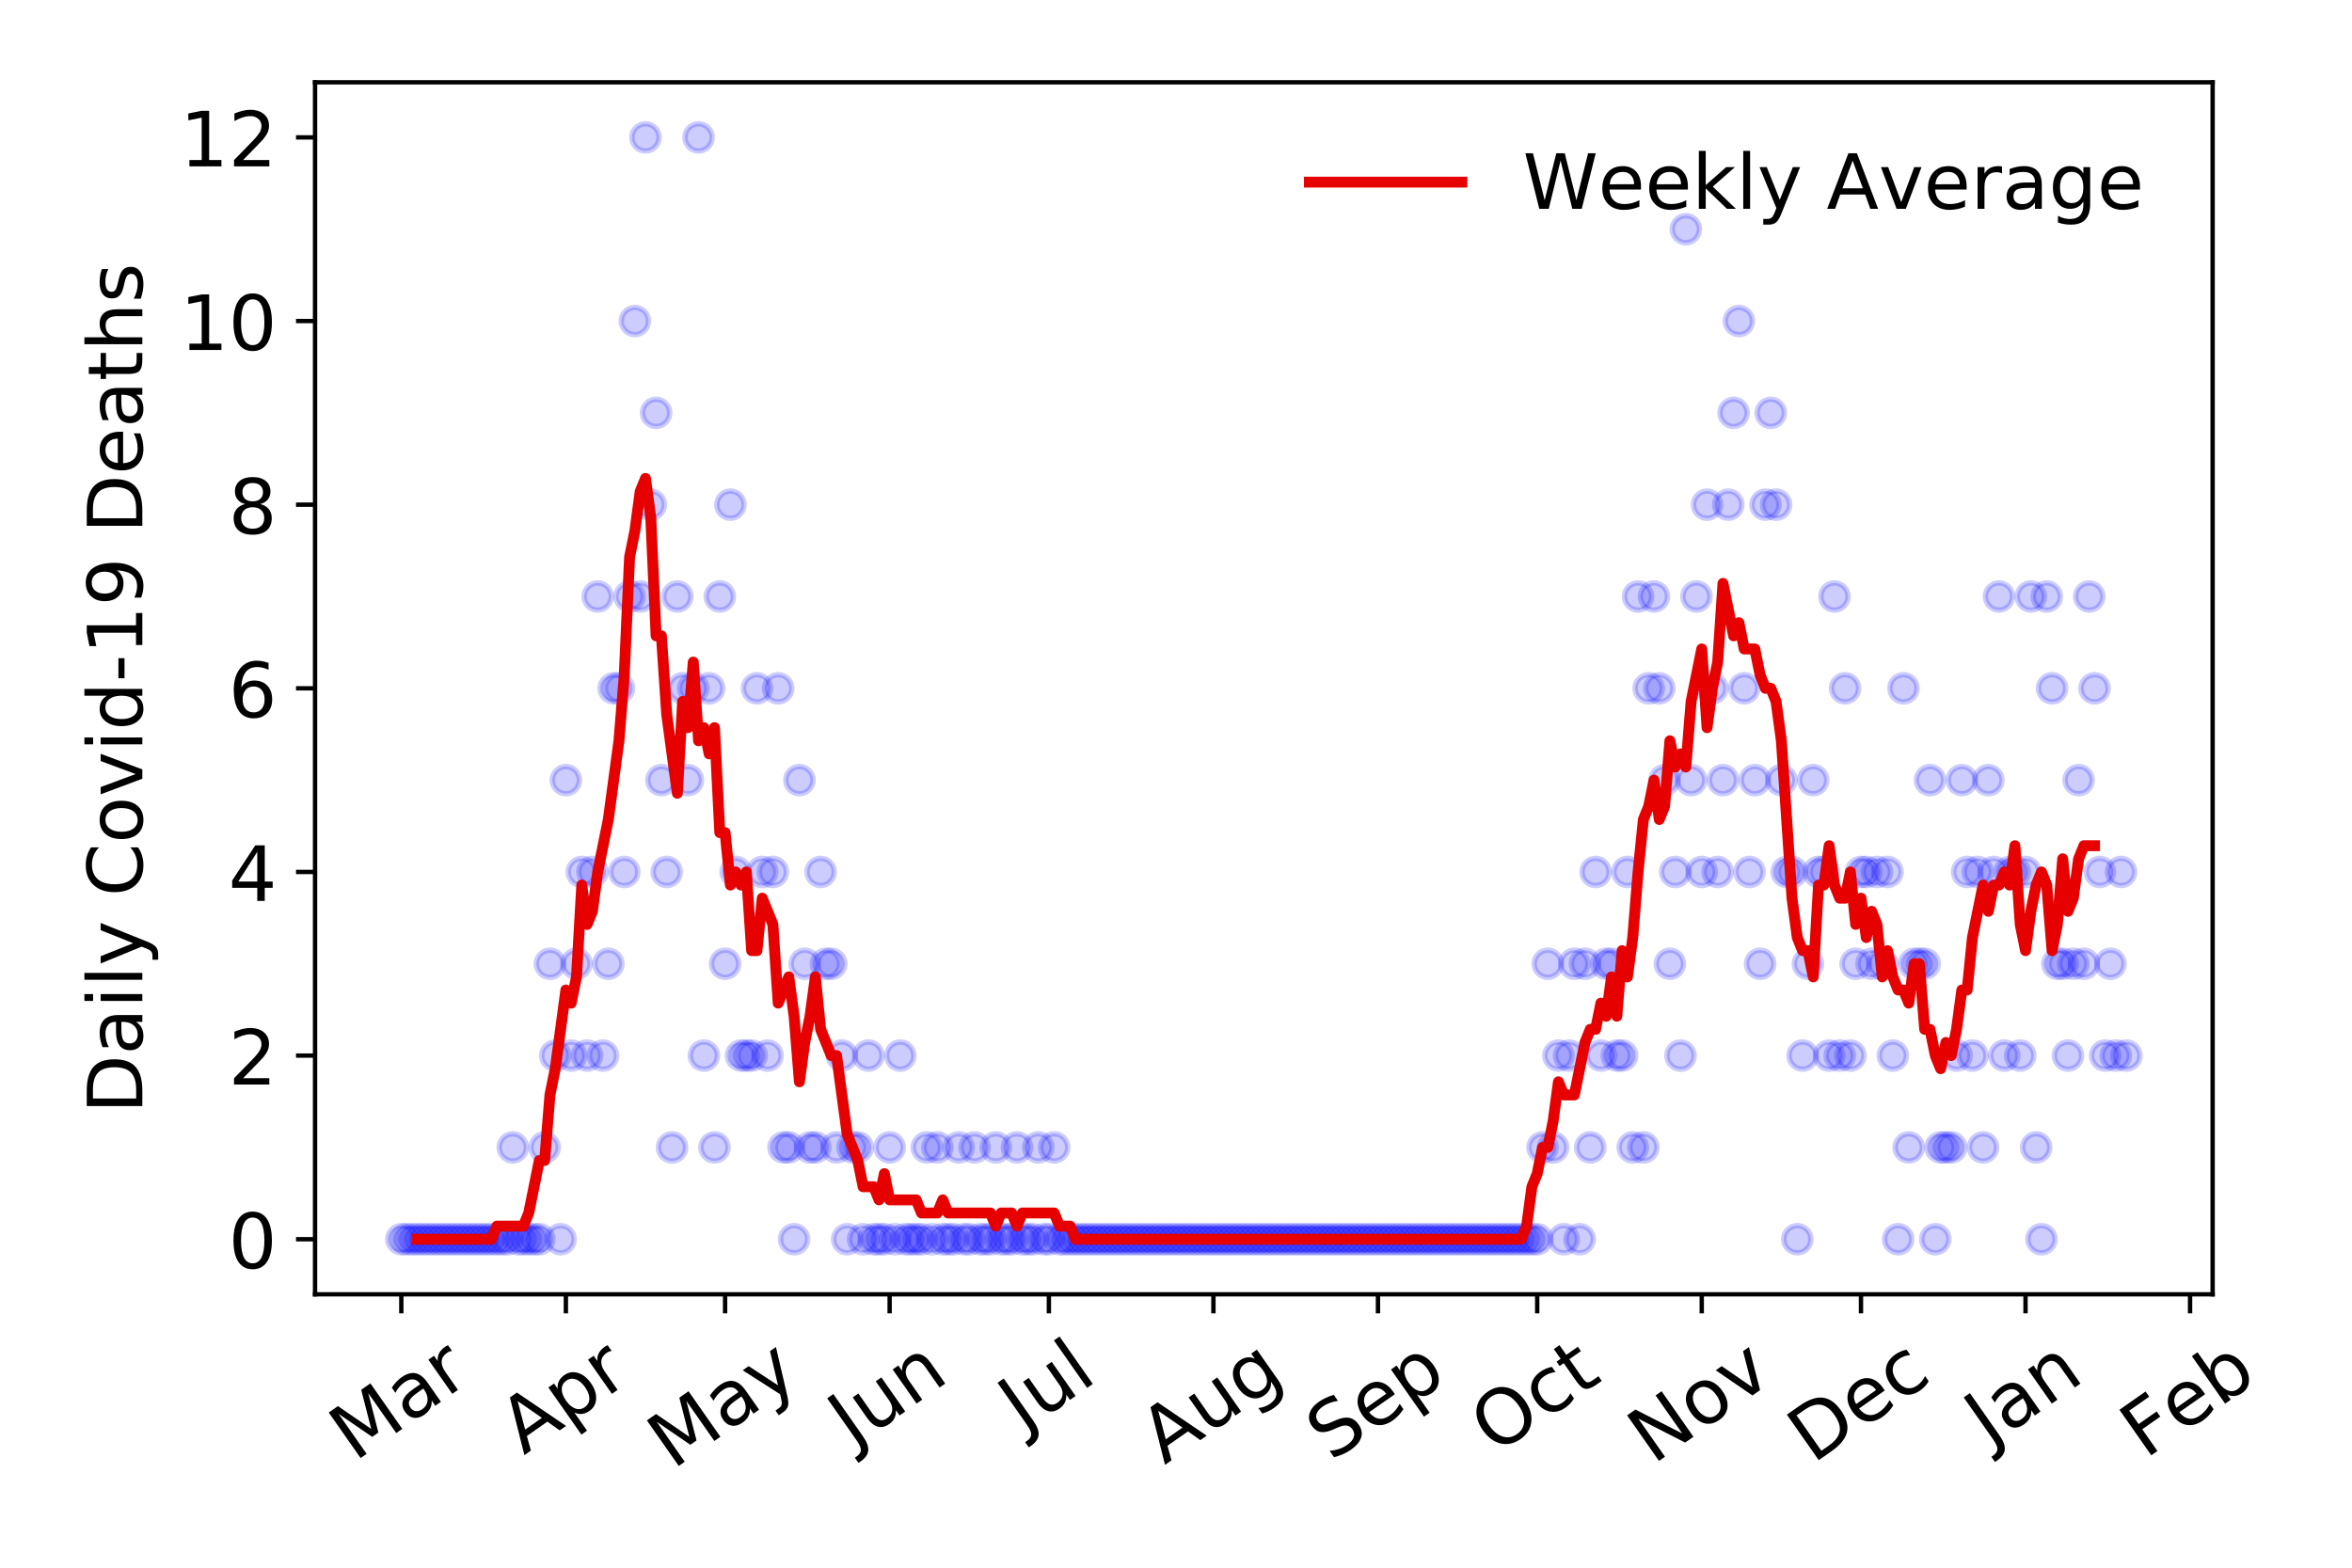 <?xml version="1.0" encoding="utf-8" standalone="no"?>
<!DOCTYPE svg PUBLIC "-//W3C//DTD SVG 1.1//EN"
  "http://www.w3.org/Graphics/SVG/1.1/DTD/svg11.dtd">
<!-- Created with matplotlib (https://matplotlib.org/) -->
<svg height="288pt" version="1.1" viewBox="0 0 432 288" width="432pt" xmlns="http://www.w3.org/2000/svg" xmlns:xlink="http://www.w3.org/1999/xlink">
 <defs>
  <style type="text/css">
*{stroke-linecap:butt;stroke-linejoin:round;}
  </style>
 </defs>
 <g id="figure_1">
  <g id="patch_1">
   <path d="M 0 288 
L 432 288 
L 432 0 
L 0 0 
z
" style="fill:#ffffff;"/>
  </g>
  <g id="axes_1">
   <g id="patch_2">
    <path d="M 57.87 237.778 
L 406.401 237.778 
L 406.401 15.12 
L 57.87 15.12 
z
" style="fill:#ffffff;"/>
   </g>
   <g id="matplotlib.axis_1">
    <g id="xtick_1">
     <g id="line2d_1">
      <defs>
       <path d="M 0 0 
L 0 3.5 
" id="mafef777561" style="stroke:#000000;stroke-width:0.8;"/>
      </defs>
      <g>
       <use style="stroke:#000000;stroke-width:0.8;" x="73.712" xlink:href="#mafef777561" y="237.778"/>
      </g>
     </g>
     <g id="text_1">
      <!-- Mar -->
      <defs>
       <path d="M 9.812 72.906 
L 24.516 72.906 
L 43.109 23.297 
L 61.812 72.906 
L 76.516 72.906 
L 76.516 0 
L 66.891 0 
L 66.891 64.016 
L 48.094 14.016 
L 38.188 14.016 
L 19.391 64.016 
L 19.391 0 
L 9.812 0 
z
" id="DejaVuSans-77"/>
       <path d="M 34.281 27.484 
Q 23.391 27.484 19.188 25 
Q 14.984 22.516 14.984 16.5 
Q 14.984 11.719 18.141 8.906 
Q 21.297 6.109 26.703 6.109 
Q 34.188 6.109 38.703 11.406 
Q 43.219 16.703 43.219 25.484 
L 43.219 27.484 
z
M 52.203 31.203 
L 52.203 0 
L 43.219 0 
L 43.219 8.297 
Q 40.141 3.328 35.547 0.953 
Q 30.953 -1.422 24.312 -1.422 
Q 15.922 -1.422 10.953 3.297 
Q 6 8.016 6 15.922 
Q 6 25.141 12.172 29.828 
Q 18.359 34.516 30.609 34.516 
L 43.219 34.516 
L 43.219 35.406 
Q 43.219 41.609 39.141 45 
Q 35.062 48.391 27.688 48.391 
Q 23 48.391 18.547 47.266 
Q 14.109 46.141 10.016 43.891 
L 10.016 52.203 
Q 14.938 54.109 19.578 55.047 
Q 24.219 56 28.609 56 
Q 40.484 56 46.344 49.844 
Q 52.203 43.703 52.203 31.203 
z
" id="DejaVuSans-97"/>
       <path d="M 41.109 46.297 
Q 39.594 47.172 37.812 47.578 
Q 36.031 48 33.891 48 
Q 26.266 48 22.188 43.047 
Q 18.109 38.094 18.109 28.812 
L 18.109 0 
L 9.078 0 
L 9.078 54.688 
L 18.109 54.688 
L 18.109 46.188 
Q 20.953 51.172 25.484 53.578 
Q 30.031 56 36.531 56 
Q 37.453 56 38.578 55.875 
Q 39.703 55.766 41.062 55.516 
z
" id="DejaVuSans-114"/>
      </defs>
      <g transform="translate(65.11 268.643)rotate(-35)scale(0.14 -0.14)">
       <use xlink:href="#DejaVuSans-77"/>
       <use x="86.279" xlink:href="#DejaVuSans-97"/>
       <use x="147.559" xlink:href="#DejaVuSans-114"/>
      </g>
     </g>
    </g>
    <g id="xtick_2">
     <g id="line2d_2">
      <g>
       <use style="stroke:#000000;stroke-width:0.8;" x="103.935" xlink:href="#mafef777561" y="237.778"/>
      </g>
     </g>
     <g id="text_2">
      <!-- Apr -->
      <defs>
       <path d="M 34.188 63.188 
L 20.797 26.906 
L 47.609 26.906 
z
M 28.609 72.906 
L 39.797 72.906 
L 67.578 0 
L 57.328 0 
L 50.688 18.703 
L 17.828 18.703 
L 11.188 0 
L 0.781 0 
z
" id="DejaVuSans-65"/>
       <path d="M 18.109 8.203 
L 18.109 -20.797 
L 9.078 -20.797 
L 9.078 54.688 
L 18.109 54.688 
L 18.109 46.391 
Q 20.953 51.266 25.266 53.625 
Q 29.594 56 35.594 56 
Q 45.562 56 51.781 48.094 
Q 58.016 40.188 58.016 27.297 
Q 58.016 14.406 51.781 6.484 
Q 45.562 -1.422 35.594 -1.422 
Q 29.594 -1.422 25.266 0.953 
Q 20.953 3.328 18.109 8.203 
z
M 48.688 27.297 
Q 48.688 37.203 44.609 42.844 
Q 40.531 48.484 33.406 48.484 
Q 26.266 48.484 22.188 42.844 
Q 18.109 37.203 18.109 27.297 
Q 18.109 17.391 22.188 11.75 
Q 26.266 6.109 33.406 6.109 
Q 40.531 6.109 44.609 11.75 
Q 48.688 17.391 48.688 27.297 
z
" id="DejaVuSans-112"/>
      </defs>
      <g transform="translate(96.23 267.384)rotate(-35)scale(0.14 -0.14)">
       <use xlink:href="#DejaVuSans-65"/>
       <use x="68.408" xlink:href="#DejaVuSans-112"/>
       <use x="131.885" xlink:href="#DejaVuSans-114"/>
      </g>
     </g>
    </g>
    <g id="xtick_3">
     <g id="line2d_3">
      <g>
       <use style="stroke:#000000;stroke-width:0.8;" x="133.182" xlink:href="#mafef777561" y="237.778"/>
      </g>
     </g>
     <g id="text_3">
      <!-- May -->
      <defs>
       <path d="M 32.172 -5.078 
Q 28.375 -14.844 24.75 -17.812 
Q 21.141 -20.797 15.094 -20.797 
L 7.906 -20.797 
L 7.906 -13.281 
L 13.188 -13.281 
Q 16.891 -13.281 18.938 -11.516 
Q 21 -9.766 23.484 -3.219 
L 25.094 0.875 
L 2.984 54.688 
L 12.5 54.688 
L 29.594 11.922 
L 46.688 54.688 
L 56.203 54.688 
z
" id="DejaVuSans-121"/>
      </defs>
      <g transform="translate(123.543 270.094)rotate(-35)scale(0.14 -0.14)">
       <use xlink:href="#DejaVuSans-77"/>
       <use x="86.279" xlink:href="#DejaVuSans-97"/>
       <use x="147.559" xlink:href="#DejaVuSans-121"/>
      </g>
     </g>
    </g>
    <g id="xtick_4">
     <g id="line2d_4">
      <g>
       <use style="stroke:#000000;stroke-width:0.8;" x="163.404" xlink:href="#mafef777561" y="237.778"/>
      </g>
     </g>
     <g id="text_4">
      <!-- Jun -->
      <defs>
       <path d="M 9.812 72.906 
L 19.672 72.906 
L 19.672 5.078 
Q 19.672 -8.109 14.672 -14.062 
Q 9.672 -20.016 -1.422 -20.016 
L -5.172 -20.016 
L -5.172 -11.719 
L -2.094 -11.719 
Q 4.438 -11.719 7.125 -8.047 
Q 9.812 -4.391 9.812 5.078 
z
" id="DejaVuSans-74"/>
       <path d="M 8.5 21.578 
L 8.5 54.688 
L 17.484 54.688 
L 17.484 21.922 
Q 17.484 14.156 20.5 10.266 
Q 23.531 6.391 29.594 6.391 
Q 36.859 6.391 41.078 11.031 
Q 45.312 15.672 45.312 23.688 
L 45.312 54.688 
L 54.297 54.688 
L 54.297 0 
L 45.312 0 
L 45.312 8.406 
Q 42.047 3.422 37.719 1 
Q 33.406 -1.422 27.688 -1.422 
Q 18.266 -1.422 13.375 4.438 
Q 8.5 10.297 8.5 21.578 
z
M 31.109 56 
z
" id="DejaVuSans-117"/>
       <path d="M 54.891 33.016 
L 54.891 0 
L 45.906 0 
L 45.906 32.719 
Q 45.906 40.484 42.875 44.328 
Q 39.844 48.188 33.797 48.188 
Q 26.516 48.188 22.312 43.547 
Q 18.109 38.922 18.109 30.906 
L 18.109 0 
L 9.078 0 
L 9.078 54.688 
L 18.109 54.688 
L 18.109 46.188 
Q 21.344 51.125 25.703 53.562 
Q 30.078 56 35.797 56 
Q 45.219 56 50.047 50.172 
Q 54.891 44.344 54.891 33.016 
z
" id="DejaVuSans-110"/>
      </defs>
      <g transform="translate(156.661 266.039)rotate(-35)scale(0.14 -0.14)">
       <use xlink:href="#DejaVuSans-74"/>
       <use x="29.492" xlink:href="#DejaVuSans-117"/>
       <use x="92.871" xlink:href="#DejaVuSans-110"/>
      </g>
     </g>
    </g>
    <g id="xtick_5">
     <g id="line2d_5">
      <g>
       <use style="stroke:#000000;stroke-width:0.8;" x="192.652" xlink:href="#mafef777561" y="237.778"/>
      </g>
     </g>
     <g id="text_5">
      <!-- Jul -->
      <defs>
       <path d="M 9.422 75.984 
L 18.406 75.984 
L 18.406 0 
L 9.422 0 
z
" id="DejaVuSans-108"/>
      </defs>
      <g transform="translate(187.949 263.181)rotate(-35)scale(0.14 -0.14)">
       <use xlink:href="#DejaVuSans-74"/>
       <use x="29.492" xlink:href="#DejaVuSans-117"/>
       <use x="92.871" xlink:href="#DejaVuSans-108"/>
      </g>
     </g>
    </g>
    <g id="xtick_6">
     <g id="line2d_6">
      <g>
       <use style="stroke:#000000;stroke-width:0.8;" x="222.874" xlink:href="#mafef777561" y="237.778"/>
      </g>
     </g>
     <g id="text_6">
      <!-- Aug -->
      <defs>
       <path d="M 45.406 27.984 
Q 45.406 37.75 41.375 43.109 
Q 37.359 48.484 30.078 48.484 
Q 22.859 48.484 18.828 43.109 
Q 14.797 37.75 14.797 27.984 
Q 14.797 18.266 18.828 12.891 
Q 22.859 7.516 30.078 7.516 
Q 37.359 7.516 41.375 12.891 
Q 45.406 18.266 45.406 27.984 
z
M 54.391 6.781 
Q 54.391 -7.172 48.188 -13.984 
Q 42 -20.797 29.203 -20.797 
Q 24.469 -20.797 20.266 -20.094 
Q 16.062 -19.391 12.109 -17.922 
L 12.109 -9.188 
Q 16.062 -11.328 19.922 -12.344 
Q 23.781 -13.375 27.781 -13.375 
Q 36.625 -13.375 41.016 -8.766 
Q 45.406 -4.156 45.406 5.172 
L 45.406 9.625 
Q 42.625 4.781 38.281 2.391 
Q 33.938 0 27.875 0 
Q 17.828 0 11.672 7.656 
Q 5.516 15.328 5.516 27.984 
Q 5.516 40.672 11.672 48.328 
Q 17.828 56 27.875 56 
Q 33.938 56 38.281 53.609 
Q 42.625 51.219 45.406 46.391 
L 45.406 54.688 
L 54.391 54.688 
z
" id="DejaVuSans-103"/>
      </defs>
      <g transform="translate(213.893 269.172)rotate(-35)scale(0.14 -0.14)">
       <use xlink:href="#DejaVuSans-65"/>
       <use x="68.408" xlink:href="#DejaVuSans-117"/>
       <use x="131.787" xlink:href="#DejaVuSans-103"/>
      </g>
     </g>
    </g>
    <g id="xtick_7">
     <g id="line2d_7">
      <g>
       <use style="stroke:#000000;stroke-width:0.8;" x="253.096" xlink:href="#mafef777561" y="237.778"/>
      </g>
     </g>
     <g id="text_7">
      <!-- Sep -->
      <defs>
       <path d="M 53.516 70.516 
L 53.516 60.891 
Q 47.906 63.578 42.922 64.891 
Q 37.938 66.219 33.297 66.219 
Q 25.25 66.219 20.875 63.094 
Q 16.5 59.969 16.5 54.203 
Q 16.5 49.359 19.406 46.891 
Q 22.312 44.438 30.422 42.922 
L 36.375 41.703 
Q 47.406 39.594 52.656 34.297 
Q 57.906 29 57.906 20.125 
Q 57.906 9.516 50.797 4.047 
Q 43.703 -1.422 29.984 -1.422 
Q 24.812 -1.422 18.969 -0.25 
Q 13.141 0.922 6.891 3.219 
L 6.891 13.375 
Q 12.891 10.016 18.656 8.297 
Q 24.422 6.594 29.984 6.594 
Q 38.422 6.594 43.016 9.906 
Q 47.609 13.234 47.609 19.391 
Q 47.609 24.75 44.312 27.781 
Q 41.016 30.812 33.5 32.328 
L 27.484 33.5 
Q 16.453 35.688 11.516 40.375 
Q 6.594 45.062 6.594 53.422 
Q 6.594 63.094 13.406 68.656 
Q 20.219 74.219 32.172 74.219 
Q 37.312 74.219 42.625 73.281 
Q 47.953 72.359 53.516 70.516 
z
" id="DejaVuSans-83"/>
       <path d="M 56.203 29.594 
L 56.203 25.203 
L 14.891 25.203 
Q 15.484 15.922 20.484 11.062 
Q 25.484 6.203 34.422 6.203 
Q 39.594 6.203 44.453 7.469 
Q 49.312 8.734 54.109 11.281 
L 54.109 2.781 
Q 49.266 0.734 44.188 -0.344 
Q 39.109 -1.422 33.891 -1.422 
Q 20.797 -1.422 13.156 6.188 
Q 5.516 13.812 5.516 26.812 
Q 5.516 40.234 12.766 48.109 
Q 20.016 56 32.328 56 
Q 43.359 56 49.781 48.891 
Q 56.203 41.797 56.203 29.594 
z
M 47.219 32.234 
Q 47.125 39.594 43.094 43.984 
Q 39.062 48.391 32.422 48.391 
Q 24.906 48.391 20.391 44.141 
Q 15.875 39.891 15.188 32.172 
z
" id="DejaVuSans-101"/>
      </defs>
      <g transform="translate(244.503 268.629)rotate(-35)scale(0.14 -0.14)">
       <use xlink:href="#DejaVuSans-83"/>
       <use x="63.477" xlink:href="#DejaVuSans-101"/>
       <use x="125" xlink:href="#DejaVuSans-112"/>
      </g>
     </g>
    </g>
    <g id="xtick_8">
     <g id="line2d_8">
      <g>
       <use style="stroke:#000000;stroke-width:0.8;" x="282.343" xlink:href="#mafef777561" y="237.778"/>
      </g>
     </g>
     <g id="text_8">
      <!-- Oct -->
      <defs>
       <path d="M 39.406 66.219 
Q 28.656 66.219 22.328 58.203 
Q 16.016 50.203 16.016 36.375 
Q 16.016 22.609 22.328 14.594 
Q 28.656 6.594 39.406 6.594 
Q 50.141 6.594 56.422 14.594 
Q 62.703 22.609 62.703 36.375 
Q 62.703 50.203 56.422 58.203 
Q 50.141 66.219 39.406 66.219 
z
M 39.406 74.219 
Q 54.734 74.219 63.906 63.938 
Q 73.094 53.656 73.094 36.375 
Q 73.094 19.141 63.906 8.859 
Q 54.734 -1.422 39.406 -1.422 
Q 24.031 -1.422 14.812 8.828 
Q 5.609 19.094 5.609 36.375 
Q 5.609 53.656 14.812 63.938 
Q 24.031 74.219 39.406 74.219 
z
" id="DejaVuSans-79"/>
       <path d="M 48.781 52.594 
L 48.781 44.188 
Q 44.969 46.297 41.141 47.344 
Q 37.312 48.391 33.406 48.391 
Q 24.656 48.391 19.812 42.844 
Q 14.984 37.312 14.984 27.297 
Q 14.984 17.281 19.812 11.734 
Q 24.656 6.203 33.406 6.203 
Q 37.312 6.203 41.141 7.25 
Q 44.969 8.297 48.781 10.406 
L 48.781 2.094 
Q 45.016 0.344 40.984 -0.531 
Q 36.969 -1.422 32.422 -1.422 
Q 20.062 -1.422 12.781 6.344 
Q 5.516 14.109 5.516 27.297 
Q 5.516 40.672 12.859 48.328 
Q 20.219 56 33.016 56 
Q 37.156 56 41.109 55.141 
Q 45.062 54.297 48.781 52.594 
z
" id="DejaVuSans-99"/>
       <path d="M 18.312 70.219 
L 18.312 54.688 
L 36.812 54.688 
L 36.812 47.703 
L 18.312 47.703 
L 18.312 18.016 
Q 18.312 11.328 20.141 9.422 
Q 21.969 7.516 27.594 7.516 
L 36.812 7.516 
L 36.812 0 
L 27.594 0 
Q 17.188 0 13.234 3.875 
Q 9.281 7.766 9.281 18.016 
L 9.281 47.703 
L 2.688 47.703 
L 2.688 54.688 
L 9.281 54.688 
L 9.281 70.219 
z
" id="DejaVuSans-116"/>
      </defs>
      <g transform="translate(274.645 267.377)rotate(-35)scale(0.14 -0.14)">
       <use xlink:href="#DejaVuSans-79"/>
       <use x="78.711" xlink:href="#DejaVuSans-99"/>
       <use x="133.691" xlink:href="#DejaVuSans-116"/>
      </g>
     </g>
    </g>
    <g id="xtick_9">
     <g id="line2d_9">
      <g>
       <use style="stroke:#000000;stroke-width:0.8;" x="312.566" xlink:href="#mafef777561" y="237.778"/>
      </g>
     </g>
     <g id="text_9">
      <!-- Nov -->
      <defs>
       <path d="M 9.812 72.906 
L 23.094 72.906 
L 55.422 11.922 
L 55.422 72.906 
L 64.984 72.906 
L 64.984 0 
L 51.703 0 
L 19.391 60.984 
L 19.391 0 
L 9.812 0 
z
" id="DejaVuSans-78"/>
       <path d="M 30.609 48.391 
Q 23.391 48.391 19.188 42.75 
Q 14.984 37.109 14.984 27.297 
Q 14.984 17.484 19.156 11.844 
Q 23.344 6.203 30.609 6.203 
Q 37.797 6.203 41.984 11.859 
Q 46.188 17.531 46.188 27.297 
Q 46.188 37.016 41.984 42.703 
Q 37.797 48.391 30.609 48.391 
z
M 30.609 56 
Q 42.328 56 49.016 48.375 
Q 55.719 40.766 55.719 27.297 
Q 55.719 13.875 49.016 6.219 
Q 42.328 -1.422 30.609 -1.422 
Q 18.844 -1.422 12.172 6.219 
Q 5.516 13.875 5.516 27.297 
Q 5.516 40.766 12.172 48.375 
Q 18.844 56 30.609 56 
z
" id="DejaVuSans-111"/>
       <path d="M 2.984 54.688 
L 12.5 54.688 
L 29.594 8.797 
L 46.688 54.688 
L 56.203 54.688 
L 35.688 0 
L 23.484 0 
z
" id="DejaVuSans-118"/>
      </defs>
      <g transform="translate(303.589 269.166)rotate(-35)scale(0.14 -0.14)">
       <use xlink:href="#DejaVuSans-78"/>
       <use x="74.805" xlink:href="#DejaVuSans-111"/>
       <use x="135.986" xlink:href="#DejaVuSans-118"/>
      </g>
     </g>
    </g>
    <g id="xtick_10">
     <g id="line2d_10">
      <g>
       <use style="stroke:#000000;stroke-width:0.8;" x="341.813" xlink:href="#mafef777561" y="237.778"/>
      </g>
     </g>
     <g id="text_10">
      <!-- Dec -->
      <defs>
       <path d="M 19.672 64.797 
L 19.672 8.109 
L 31.594 8.109 
Q 46.688 8.109 53.688 14.938 
Q 60.688 21.781 60.688 36.531 
Q 60.688 51.172 53.688 57.984 
Q 46.688 64.797 31.594 64.797 
z
M 9.812 72.906 
L 30.078 72.906 
Q 51.266 72.906 61.172 64.094 
Q 71.094 55.281 71.094 36.531 
Q 71.094 17.672 61.125 8.828 
Q 51.172 0 30.078 0 
L 9.812 0 
z
" id="DejaVuSans-68"/>
      </defs>
      <g transform="translate(332.933 269.032)rotate(-35)scale(0.14 -0.14)">
       <use xlink:href="#DejaVuSans-68"/>
       <use x="77.002" xlink:href="#DejaVuSans-101"/>
       <use x="138.525" xlink:href="#DejaVuSans-99"/>
      </g>
     </g>
    </g>
    <g id="xtick_11">
     <g id="line2d_11">
      <g>
       <use style="stroke:#000000;stroke-width:0.8;" x="372.035" xlink:href="#mafef777561" y="237.778"/>
      </g>
     </g>
     <g id="text_11">
      <!-- Jan -->
      <g transform="translate(365.412 265.871)rotate(-35)scale(0.14 -0.14)">
       <use xlink:href="#DejaVuSans-74"/>
       <use x="29.492" xlink:href="#DejaVuSans-97"/>
       <use x="90.771" xlink:href="#DejaVuSans-110"/>
      </g>
     </g>
    </g>
    <g id="xtick_12">
     <g id="line2d_12">
      <g>
       <use style="stroke:#000000;stroke-width:0.8;" x="402.258" xlink:href="#mafef777561" y="237.778"/>
      </g>
     </g>
     <g id="text_12">
      <!-- Feb -->
      <defs>
       <path d="M 9.812 72.906 
L 51.703 72.906 
L 51.703 64.594 
L 19.672 64.594 
L 19.672 43.109 
L 48.578 43.109 
L 48.578 34.812 
L 19.672 34.812 
L 19.672 0 
L 9.812 0 
z
" id="DejaVuSans-70"/>
       <path d="M 48.688 27.297 
Q 48.688 37.203 44.609 42.844 
Q 40.531 48.484 33.406 48.484 
Q 26.266 48.484 22.188 42.844 
Q 18.109 37.203 18.109 27.297 
Q 18.109 17.391 22.188 11.75 
Q 26.266 6.109 33.406 6.109 
Q 40.531 6.109 44.609 11.75 
Q 48.688 17.391 48.688 27.297 
z
M 18.109 46.391 
Q 20.953 51.266 25.266 53.625 
Q 29.594 56 35.594 56 
Q 45.562 56 51.781 48.094 
Q 58.016 40.188 58.016 27.297 
Q 58.016 14.406 51.781 6.484 
Q 45.562 -1.422 35.594 -1.422 
Q 29.594 -1.422 25.266 0.953 
Q 20.953 3.328 18.109 8.203 
L 18.109 0 
L 9.078 0 
L 9.078 75.984 
L 18.109 75.984 
z
" id="DejaVuSans-98"/>
      </defs>
      <g transform="translate(394.011 268.143)rotate(-35)scale(0.14 -0.14)">
       <use xlink:href="#DejaVuSans-70"/>
       <use x="57.441" xlink:href="#DejaVuSans-101"/>
       <use x="118.965" xlink:href="#DejaVuSans-98"/>
      </g>
     </g>
    </g>
   </g>
   <g id="matplotlib.axis_2">
    <g id="ytick_1">
     <g id="line2d_13">
      <defs>
       <path d="M 0 0 
L -3.5 0 
" id="m7925cccd54" style="stroke:#000000;stroke-width:0.8;"/>
      </defs>
      <g>
       <use style="stroke:#000000;stroke-width:0.8;" x="57.87" xlink:href="#m7925cccd54" y="227.657"/>
      </g>
     </g>
     <g id="text_13">
      <!-- 0 -->
      <defs>
       <path d="M 31.781 66.406 
Q 24.172 66.406 20.328 58.906 
Q 16.5 51.422 16.5 36.375 
Q 16.5 21.391 20.328 13.891 
Q 24.172 6.391 31.781 6.391 
Q 39.453 6.391 43.281 13.891 
Q 47.125 21.391 47.125 36.375 
Q 47.125 51.422 43.281 58.906 
Q 39.453 66.406 31.781 66.406 
z
M 31.781 74.219 
Q 44.047 74.219 50.516 64.516 
Q 56.984 54.828 56.984 36.375 
Q 56.984 17.969 50.516 8.266 
Q 44.047 -1.422 31.781 -1.422 
Q 19.531 -1.422 13.062 8.266 
Q 6.594 17.969 6.594 36.375 
Q 6.594 54.828 13.062 64.516 
Q 19.531 74.219 31.781 74.219 
z
" id="DejaVuSans-48"/>
      </defs>
      <g transform="translate(41.962 232.976)scale(0.14 -0.14)">
       <use xlink:href="#DejaVuSans-48"/>
      </g>
     </g>
    </g>
    <g id="ytick_2">
     <g id="line2d_14">
      <g>
       <use style="stroke:#000000;stroke-width:0.8;" x="57.87" xlink:href="#m7925cccd54" y="193.921"/>
      </g>
     </g>
     <g id="text_14">
      <!-- 2 -->
      <defs>
       <path d="M 19.188 8.297 
L 53.609 8.297 
L 53.609 0 
L 7.328 0 
L 7.328 8.297 
Q 12.938 14.109 22.625 23.891 
Q 32.328 33.688 34.812 36.531 
Q 39.547 41.844 41.422 45.531 
Q 43.312 49.219 43.312 52.781 
Q 43.312 58.594 39.234 62.25 
Q 35.156 65.922 28.609 65.922 
Q 23.969 65.922 18.812 64.312 
Q 13.672 62.703 7.812 59.422 
L 7.812 69.391 
Q 13.766 71.781 18.938 73 
Q 24.125 74.219 28.422 74.219 
Q 39.75 74.219 46.484 68.547 
Q 53.219 62.891 53.219 53.422 
Q 53.219 48.922 51.531 44.891 
Q 49.859 40.875 45.406 35.406 
Q 44.188 33.984 37.641 27.219 
Q 31.109 20.453 19.188 8.297 
z
" id="DejaVuSans-50"/>
      </defs>
      <g transform="translate(41.962 199.24)scale(0.14 -0.14)">
       <use xlink:href="#DejaVuSans-50"/>
      </g>
     </g>
    </g>
    <g id="ytick_3">
     <g id="line2d_15">
      <g>
       <use style="stroke:#000000;stroke-width:0.8;" x="57.87" xlink:href="#m7925cccd54" y="160.185"/>
      </g>
     </g>
     <g id="text_15">
      <!-- 4 -->
      <defs>
       <path d="M 37.797 64.312 
L 12.891 25.391 
L 37.797 25.391 
z
M 35.203 72.906 
L 47.609 72.906 
L 47.609 25.391 
L 58.016 25.391 
L 58.016 17.188 
L 47.609 17.188 
L 47.609 0 
L 37.797 0 
L 37.797 17.188 
L 4.891 17.188 
L 4.891 26.703 
z
" id="DejaVuSans-52"/>
      </defs>
      <g transform="translate(41.962 165.504)scale(0.14 -0.14)">
       <use xlink:href="#DejaVuSans-52"/>
      </g>
     </g>
    </g>
    <g id="ytick_4">
     <g id="line2d_16">
      <g>
       <use style="stroke:#000000;stroke-width:0.8;" x="57.87" xlink:href="#m7925cccd54" y="126.449"/>
      </g>
     </g>
     <g id="text_16">
      <!-- 6 -->
      <defs>
       <path d="M 33.016 40.375 
Q 26.375 40.375 22.484 35.828 
Q 18.609 31.297 18.609 23.391 
Q 18.609 15.531 22.484 10.953 
Q 26.375 6.391 33.016 6.391 
Q 39.656 6.391 43.531 10.953 
Q 47.406 15.531 47.406 23.391 
Q 47.406 31.297 43.531 35.828 
Q 39.656 40.375 33.016 40.375 
z
M 52.594 71.297 
L 52.594 62.312 
Q 48.875 64.062 45.094 64.984 
Q 41.312 65.922 37.594 65.922 
Q 27.828 65.922 22.672 59.328 
Q 17.531 52.734 16.797 39.406 
Q 19.672 43.656 24.016 45.922 
Q 28.375 48.188 33.594 48.188 
Q 44.578 48.188 50.953 41.516 
Q 57.328 34.859 57.328 23.391 
Q 57.328 12.156 50.688 5.359 
Q 44.047 -1.422 33.016 -1.422 
Q 20.359 -1.422 13.672 8.266 
Q 6.984 17.969 6.984 36.375 
Q 6.984 53.656 15.188 63.938 
Q 23.391 74.219 37.203 74.219 
Q 40.922 74.219 44.703 73.484 
Q 48.484 72.75 52.594 71.297 
z
" id="DejaVuSans-54"/>
      </defs>
      <g transform="translate(41.962 131.768)scale(0.14 -0.14)">
       <use xlink:href="#DejaVuSans-54"/>
      </g>
     </g>
    </g>
    <g id="ytick_5">
     <g id="line2d_17">
      <g>
       <use style="stroke:#000000;stroke-width:0.8;" x="57.87" xlink:href="#m7925cccd54" y="92.713"/>
      </g>
     </g>
     <g id="text_17">
      <!-- 8 -->
      <defs>
       <path d="M 31.781 34.625 
Q 24.75 34.625 20.719 30.859 
Q 16.703 27.094 16.703 20.516 
Q 16.703 13.922 20.719 10.156 
Q 24.75 6.391 31.781 6.391 
Q 38.812 6.391 42.859 10.172 
Q 46.922 13.969 46.922 20.516 
Q 46.922 27.094 42.891 30.859 
Q 38.875 34.625 31.781 34.625 
z
M 21.922 38.812 
Q 15.578 40.375 12.031 44.719 
Q 8.5 49.078 8.5 55.328 
Q 8.5 64.062 14.719 69.141 
Q 20.953 74.219 31.781 74.219 
Q 42.672 74.219 48.875 69.141 
Q 55.078 64.062 55.078 55.328 
Q 55.078 49.078 51.531 44.719 
Q 48 40.375 41.703 38.812 
Q 48.828 37.156 52.797 32.312 
Q 56.781 27.484 56.781 20.516 
Q 56.781 9.906 50.312 4.234 
Q 43.844 -1.422 31.781 -1.422 
Q 19.734 -1.422 13.25 4.234 
Q 6.781 9.906 6.781 20.516 
Q 6.781 27.484 10.781 32.312 
Q 14.797 37.156 21.922 38.812 
z
M 18.312 54.391 
Q 18.312 48.734 21.844 45.562 
Q 25.391 42.391 31.781 42.391 
Q 38.141 42.391 41.719 45.562 
Q 45.312 48.734 45.312 54.391 
Q 45.312 60.062 41.719 63.234 
Q 38.141 66.406 31.781 66.406 
Q 25.391 66.406 21.844 63.234 
Q 18.312 60.062 18.312 54.391 
z
" id="DejaVuSans-56"/>
      </defs>
      <g transform="translate(41.962 98.032)scale(0.14 -0.14)">
       <use xlink:href="#DejaVuSans-56"/>
      </g>
     </g>
    </g>
    <g id="ytick_6">
     <g id="line2d_18">
      <g>
       <use style="stroke:#000000;stroke-width:0.8;" x="57.87" xlink:href="#m7925cccd54" y="58.977"/>
      </g>
     </g>
     <g id="text_18">
      <!-- 10 -->
      <defs>
       <path d="M 12.406 8.297 
L 28.516 8.297 
L 28.516 63.922 
L 10.984 60.406 
L 10.984 69.391 
L 28.422 72.906 
L 38.281 72.906 
L 38.281 8.297 
L 54.391 8.297 
L 54.391 0 
L 12.406 0 
z
" id="DejaVuSans-49"/>
      </defs>
      <g transform="translate(33.055 64.296)scale(0.14 -0.14)">
       <use xlink:href="#DejaVuSans-49"/>
       <use x="63.623" xlink:href="#DejaVuSans-48"/>
      </g>
     </g>
    </g>
    <g id="ytick_7">
     <g id="line2d_19">
      <g>
       <use style="stroke:#000000;stroke-width:0.8;" x="57.87" xlink:href="#m7925cccd54" y="25.241"/>
      </g>
     </g>
     <g id="text_19">
      <!-- 12 -->
      <g transform="translate(33.055 30.56)scale(0.14 -0.14)">
       <use xlink:href="#DejaVuSans-49"/>
       <use x="63.623" xlink:href="#DejaVuSans-50"/>
      </g>
     </g>
    </g>
    <g id="text_20">
     <!-- Daily Covid-19 Deaths -->
     <defs>
      <path d="M 9.422 54.688 
L 18.406 54.688 
L 18.406 0 
L 9.422 0 
z
M 9.422 75.984 
L 18.406 75.984 
L 18.406 64.594 
L 9.422 64.594 
z
" id="DejaVuSans-105"/>
      <path id="DejaVuSans-32"/>
      <path d="M 64.406 67.281 
L 64.406 56.891 
Q 59.422 61.531 53.781 63.812 
Q 48.141 66.109 41.797 66.109 
Q 29.297 66.109 22.656 58.469 
Q 16.016 50.828 16.016 36.375 
Q 16.016 21.969 22.656 14.328 
Q 29.297 6.688 41.797 6.688 
Q 48.141 6.688 53.781 8.984 
Q 59.422 11.281 64.406 15.922 
L 64.406 5.609 
Q 59.234 2.094 53.438 0.328 
Q 47.656 -1.422 41.219 -1.422 
Q 24.656 -1.422 15.125 8.703 
Q 5.609 18.844 5.609 36.375 
Q 5.609 53.953 15.125 64.078 
Q 24.656 74.219 41.219 74.219 
Q 47.75 74.219 53.531 72.484 
Q 59.328 70.75 64.406 67.281 
z
" id="DejaVuSans-67"/>
      <path d="M 45.406 46.391 
L 45.406 75.984 
L 54.391 75.984 
L 54.391 0 
L 45.406 0 
L 45.406 8.203 
Q 42.578 3.328 38.25 0.953 
Q 33.938 -1.422 27.875 -1.422 
Q 17.969 -1.422 11.734 6.484 
Q 5.516 14.406 5.516 27.297 
Q 5.516 40.188 11.734 48.094 
Q 17.969 56 27.875 56 
Q 33.938 56 38.25 53.625 
Q 42.578 51.266 45.406 46.391 
z
M 14.797 27.297 
Q 14.797 17.391 18.875 11.75 
Q 22.953 6.109 30.078 6.109 
Q 37.203 6.109 41.297 11.75 
Q 45.406 17.391 45.406 27.297 
Q 45.406 37.203 41.297 42.844 
Q 37.203 48.484 30.078 48.484 
Q 22.953 48.484 18.875 42.844 
Q 14.797 37.203 14.797 27.297 
z
" id="DejaVuSans-100"/>
      <path d="M 4.891 31.391 
L 31.203 31.391 
L 31.203 23.391 
L 4.891 23.391 
z
" id="DejaVuSans-45"/>
      <path d="M 10.984 1.516 
L 10.984 10.5 
Q 14.703 8.734 18.5 7.812 
Q 22.312 6.891 25.984 6.891 
Q 35.75 6.891 40.891 13.453 
Q 46.047 20.016 46.781 33.406 
Q 43.953 29.203 39.594 26.953 
Q 35.25 24.703 29.984 24.703 
Q 19.047 24.703 12.672 31.312 
Q 6.297 37.938 6.297 49.422 
Q 6.297 60.641 12.938 67.422 
Q 19.578 74.219 30.609 74.219 
Q 43.266 74.219 49.922 64.516 
Q 56.594 54.828 56.594 36.375 
Q 56.594 19.141 48.406 8.859 
Q 40.234 -1.422 26.422 -1.422 
Q 22.703 -1.422 18.891 -0.688 
Q 15.094 0.047 10.984 1.516 
z
M 30.609 32.422 
Q 37.25 32.422 41.125 36.953 
Q 45.016 41.5 45.016 49.422 
Q 45.016 57.281 41.125 61.844 
Q 37.25 66.406 30.609 66.406 
Q 23.969 66.406 20.094 61.844 
Q 16.219 57.281 16.219 49.422 
Q 16.219 41.5 20.094 36.953 
Q 23.969 32.422 30.609 32.422 
z
" id="DejaVuSans-57"/>
      <path d="M 54.891 33.016 
L 54.891 0 
L 45.906 0 
L 45.906 32.719 
Q 45.906 40.484 42.875 44.328 
Q 39.844 48.188 33.797 48.188 
Q 26.516 48.188 22.312 43.547 
Q 18.109 38.922 18.109 30.906 
L 18.109 0 
L 9.078 0 
L 9.078 75.984 
L 18.109 75.984 
L 18.109 46.188 
Q 21.344 51.125 25.703 53.562 
Q 30.078 56 35.797 56 
Q 45.219 56 50.047 50.172 
Q 54.891 44.344 54.891 33.016 
z
" id="DejaVuSans-104"/>
      <path d="M 44.281 53.078 
L 44.281 44.578 
Q 40.484 46.531 36.375 47.5 
Q 32.281 48.484 27.875 48.484 
Q 21.188 48.484 17.844 46.438 
Q 14.5 44.391 14.5 40.281 
Q 14.5 37.156 16.891 35.375 
Q 19.281 33.594 26.516 31.984 
L 29.594 31.297 
Q 39.156 29.25 43.188 25.516 
Q 47.219 21.781 47.219 15.094 
Q 47.219 7.469 41.188 3.016 
Q 35.156 -1.422 24.609 -1.422 
Q 20.219 -1.422 15.453 -0.562 
Q 10.688 0.297 5.422 2 
L 5.422 11.281 
Q 10.406 8.688 15.234 7.391 
Q 20.062 6.109 24.812 6.109 
Q 31.156 6.109 34.562 8.281 
Q 37.984 10.453 37.984 14.406 
Q 37.984 18.062 35.516 20.016 
Q 33.062 21.969 24.703 23.781 
L 21.578 24.516 
Q 13.234 26.266 9.516 29.906 
Q 5.812 33.547 5.812 39.891 
Q 5.812 47.609 11.281 51.797 
Q 16.75 56 26.812 56 
Q 31.781 56 36.172 55.266 
Q 40.578 54.547 44.281 53.078 
z
" id="DejaVuSans-115"/>
     </defs>
     <g transform="translate(26.143 204.56)rotate(-90)scale(0.14 -0.14)">
      <use xlink:href="#DejaVuSans-68"/>
      <use x="77.002" xlink:href="#DejaVuSans-97"/>
      <use x="138.281" xlink:href="#DejaVuSans-105"/>
      <use x="166.064" xlink:href="#DejaVuSans-108"/>
      <use x="193.848" xlink:href="#DejaVuSans-121"/>
      <use x="253.027" xlink:href="#DejaVuSans-32"/>
      <use x="284.814" xlink:href="#DejaVuSans-67"/>
      <use x="354.639" xlink:href="#DejaVuSans-111"/>
      <use x="415.82" xlink:href="#DejaVuSans-118"/>
      <use x="475" xlink:href="#DejaVuSans-105"/>
      <use x="502.783" xlink:href="#DejaVuSans-100"/>
      <use x="566.26" xlink:href="#DejaVuSans-45"/>
      <use x="602.344" xlink:href="#DejaVuSans-49"/>
      <use x="665.967" xlink:href="#DejaVuSans-57"/>
      <use x="729.59" xlink:href="#DejaVuSans-32"/>
      <use x="761.377" xlink:href="#DejaVuSans-68"/>
      <use x="838.379" xlink:href="#DejaVuSans-101"/>
      <use x="899.902" xlink:href="#DejaVuSans-97"/>
      <use x="961.182" xlink:href="#DejaVuSans-116"/>
      <use x="1000.391" xlink:href="#DejaVuSans-104"/>
      <use x="1063.77" xlink:href="#DejaVuSans-115"/>
     </g>
    </g>
   </g>
   <g id="line2d_20">
    <defs>
     <path d="M 0 2.5 
C 0.663 2.5 1.299 2.237 1.768 1.768 
C 2.237 1.299 2.5 0.663 2.5 0 
C 2.5 -0.663 2.237 -1.299 1.768 -1.768 
C 1.299 -2.237 0.663 -2.5 0 -2.5 
C -0.663 -2.5 -1.299 -2.237 -1.768 -1.768 
C -2.237 -1.299 -2.5 -0.663 -2.5 0 
C -2.5 0.663 -2.237 1.299 -1.768 1.768 
C -1.299 2.237 -0.663 2.5 0 2.5 
z
" id="m1bb799fad9" style="stroke:#0000ff;stroke-opacity:0.2;"/>
    </defs>
    <g clip-path="url(#p576b6fdb68)">
     <use style="fill:#0000ff;fill-opacity:0.2;stroke:#0000ff;stroke-opacity:0.2;" x="73.712" xlink:href="#m1bb799fad9" y="227.657"/>
     <use style="fill:#0000ff;fill-opacity:0.2;stroke:#0000ff;stroke-opacity:0.2;" x="74.687" xlink:href="#m1bb799fad9" y="227.657"/>
     <use style="fill:#0000ff;fill-opacity:0.2;stroke:#0000ff;stroke-opacity:0.2;" x="75.662" xlink:href="#m1bb799fad9" y="227.657"/>
     <use style="fill:#0000ff;fill-opacity:0.2;stroke:#0000ff;stroke-opacity:0.2;" x="76.637" xlink:href="#m1bb799fad9" y="227.657"/>
     <use style="fill:#0000ff;fill-opacity:0.2;stroke:#0000ff;stroke-opacity:0.2;" x="77.612" xlink:href="#m1bb799fad9" y="227.657"/>
     <use style="fill:#0000ff;fill-opacity:0.2;stroke:#0000ff;stroke-opacity:0.2;" x="78.587" xlink:href="#m1bb799fad9" y="227.657"/>
     <use style="fill:#0000ff;fill-opacity:0.2;stroke:#0000ff;stroke-opacity:0.2;" x="79.562" xlink:href="#m1bb799fad9" y="227.657"/>
     <use style="fill:#0000ff;fill-opacity:0.2;stroke:#0000ff;stroke-opacity:0.2;" x="80.537" xlink:href="#m1bb799fad9" y="227.657"/>
     <use style="fill:#0000ff;fill-opacity:0.2;stroke:#0000ff;stroke-opacity:0.2;" x="81.512" xlink:href="#m1bb799fad9" y="227.657"/>
     <use style="fill:#0000ff;fill-opacity:0.2;stroke:#0000ff;stroke-opacity:0.2;" x="82.487" xlink:href="#m1bb799fad9" y="227.657"/>
     <use style="fill:#0000ff;fill-opacity:0.2;stroke:#0000ff;stroke-opacity:0.2;" x="83.461" xlink:href="#m1bb799fad9" y="227.657"/>
     <use style="fill:#0000ff;fill-opacity:0.2;stroke:#0000ff;stroke-opacity:0.2;" x="84.436" xlink:href="#m1bb799fad9" y="227.657"/>
     <use style="fill:#0000ff;fill-opacity:0.2;stroke:#0000ff;stroke-opacity:0.2;" x="85.411" xlink:href="#m1bb799fad9" y="227.657"/>
     <use style="fill:#0000ff;fill-opacity:0.2;stroke:#0000ff;stroke-opacity:0.2;" x="86.386" xlink:href="#m1bb799fad9" y="227.657"/>
     <use style="fill:#0000ff;fill-opacity:0.2;stroke:#0000ff;stroke-opacity:0.2;" x="87.361" xlink:href="#m1bb799fad9" y="227.657"/>
     <use style="fill:#0000ff;fill-opacity:0.2;stroke:#0000ff;stroke-opacity:0.2;" x="88.336" xlink:href="#m1bb799fad9" y="227.657"/>
     <use style="fill:#0000ff;fill-opacity:0.2;stroke:#0000ff;stroke-opacity:0.2;" x="89.311" xlink:href="#m1bb799fad9" y="227.657"/>
     <use style="fill:#0000ff;fill-opacity:0.2;stroke:#0000ff;stroke-opacity:0.2;" x="90.286" xlink:href="#m1bb799fad9" y="227.657"/>
     <use style="fill:#0000ff;fill-opacity:0.2;stroke:#0000ff;stroke-opacity:0.2;" x="91.261" xlink:href="#m1bb799fad9" y="227.657"/>
     <use style="fill:#0000ff;fill-opacity:0.2;stroke:#0000ff;stroke-opacity:0.2;" x="92.236" xlink:href="#m1bb799fad9" y="227.657"/>
     <use style="fill:#0000ff;fill-opacity:0.2;stroke:#0000ff;stroke-opacity:0.2;" x="93.211" xlink:href="#m1bb799fad9" y="227.657"/>
     <use style="fill:#0000ff;fill-opacity:0.2;stroke:#0000ff;stroke-opacity:0.2;" x="94.185" xlink:href="#m1bb799fad9" y="210.789"/>
     <use style="fill:#0000ff;fill-opacity:0.2;stroke:#0000ff;stroke-opacity:0.2;" x="95.16" xlink:href="#m1bb799fad9" y="227.657"/>
     <use style="fill:#0000ff;fill-opacity:0.2;stroke:#0000ff;stroke-opacity:0.2;" x="96.135" xlink:href="#m1bb799fad9" y="227.657"/>
     <use style="fill:#0000ff;fill-opacity:0.2;stroke:#0000ff;stroke-opacity:0.2;" x="97.11" xlink:href="#m1bb799fad9" y="227.657"/>
     <use style="fill:#0000ff;fill-opacity:0.2;stroke:#0000ff;stroke-opacity:0.2;" x="98.085" xlink:href="#m1bb799fad9" y="227.657"/>
     <use style="fill:#0000ff;fill-opacity:0.2;stroke:#0000ff;stroke-opacity:0.2;" x="99.06" xlink:href="#m1bb799fad9" y="227.657"/>
     <use style="fill:#0000ff;fill-opacity:0.2;stroke:#0000ff;stroke-opacity:0.2;" x="100.035" xlink:href="#m1bb799fad9" y="210.789"/>
     <use style="fill:#0000ff;fill-opacity:0.2;stroke:#0000ff;stroke-opacity:0.2;" x="101.01" xlink:href="#m1bb799fad9" y="177.053"/>
     <use style="fill:#0000ff;fill-opacity:0.2;stroke:#0000ff;stroke-opacity:0.2;" x="101.985" xlink:href="#m1bb799fad9" y="193.921"/>
     <use style="fill:#0000ff;fill-opacity:0.2;stroke:#0000ff;stroke-opacity:0.2;" x="102.96" xlink:href="#m1bb799fad9" y="227.657"/>
     <use style="fill:#0000ff;fill-opacity:0.2;stroke:#0000ff;stroke-opacity:0.2;" x="103.935" xlink:href="#m1bb799fad9" y="143.317"/>
     <use style="fill:#0000ff;fill-opacity:0.2;stroke:#0000ff;stroke-opacity:0.2;" x="104.909" xlink:href="#m1bb799fad9" y="193.921"/>
     <use style="fill:#0000ff;fill-opacity:0.2;stroke:#0000ff;stroke-opacity:0.2;" x="105.884" xlink:href="#m1bb799fad9" y="177.053"/>
     <use style="fill:#0000ff;fill-opacity:0.2;stroke:#0000ff;stroke-opacity:0.2;" x="106.859" xlink:href="#m1bb799fad9" y="160.185"/>
     <use style="fill:#0000ff;fill-opacity:0.2;stroke:#0000ff;stroke-opacity:0.2;" x="107.834" xlink:href="#m1bb799fad9" y="193.921"/>
     <use style="fill:#0000ff;fill-opacity:0.2;stroke:#0000ff;stroke-opacity:0.2;" x="108.809" xlink:href="#m1bb799fad9" y="160.185"/>
     <use style="fill:#0000ff;fill-opacity:0.2;stroke:#0000ff;stroke-opacity:0.2;" x="109.784" xlink:href="#m1bb799fad9" y="109.581"/>
     <use style="fill:#0000ff;fill-opacity:0.2;stroke:#0000ff;stroke-opacity:0.2;" x="110.759" xlink:href="#m1bb799fad9" y="193.921"/>
     <use style="fill:#0000ff;fill-opacity:0.2;stroke:#0000ff;stroke-opacity:0.2;" x="111.734" xlink:href="#m1bb799fad9" y="177.053"/>
     <use style="fill:#0000ff;fill-opacity:0.2;stroke:#0000ff;stroke-opacity:0.2;" x="112.709" xlink:href="#m1bb799fad9" y="126.449"/>
     <use style="fill:#0000ff;fill-opacity:0.2;stroke:#0000ff;stroke-opacity:0.2;" x="113.684" xlink:href="#m1bb799fad9" y="126.449"/>
     <use style="fill:#0000ff;fill-opacity:0.2;stroke:#0000ff;stroke-opacity:0.2;" x="114.659" xlink:href="#m1bb799fad9" y="160.185"/>
     <use style="fill:#0000ff;fill-opacity:0.2;stroke:#0000ff;stroke-opacity:0.2;" x="115.634" xlink:href="#m1bb799fad9" y="109.581"/>
     <use style="fill:#0000ff;fill-opacity:0.2;stroke:#0000ff;stroke-opacity:0.2;" x="116.608" xlink:href="#m1bb799fad9" y="58.977"/>
     <use style="fill:#0000ff;fill-opacity:0.2;stroke:#0000ff;stroke-opacity:0.2;" x="117.583" xlink:href="#m1bb799fad9" y="109.581"/>
     <use style="fill:#0000ff;fill-opacity:0.2;stroke:#0000ff;stroke-opacity:0.2;" x="118.558" xlink:href="#m1bb799fad9" y="25.241"/>
     <use style="fill:#0000ff;fill-opacity:0.2;stroke:#0000ff;stroke-opacity:0.2;" x="119.533" xlink:href="#m1bb799fad9" y="92.713"/>
     <use style="fill:#0000ff;fill-opacity:0.2;stroke:#0000ff;stroke-opacity:0.2;" x="120.508" xlink:href="#m1bb799fad9" y="75.845"/>
     <use style="fill:#0000ff;fill-opacity:0.2;stroke:#0000ff;stroke-opacity:0.2;" x="121.483" xlink:href="#m1bb799fad9" y="143.317"/>
     <use style="fill:#0000ff;fill-opacity:0.2;stroke:#0000ff;stroke-opacity:0.2;" x="122.458" xlink:href="#m1bb799fad9" y="160.185"/>
     <use style="fill:#0000ff;fill-opacity:0.2;stroke:#0000ff;stroke-opacity:0.2;" x="123.433" xlink:href="#m1bb799fad9" y="210.789"/>
     <use style="fill:#0000ff;fill-opacity:0.2;stroke:#0000ff;stroke-opacity:0.2;" x="124.408" xlink:href="#m1bb799fad9" y="109.581"/>
     <use style="fill:#0000ff;fill-opacity:0.2;stroke:#0000ff;stroke-opacity:0.2;" x="125.383" xlink:href="#m1bb799fad9" y="126.449"/>
     <use style="fill:#0000ff;fill-opacity:0.2;stroke:#0000ff;stroke-opacity:0.2;" x="126.358" xlink:href="#m1bb799fad9" y="143.317"/>
     <use style="fill:#0000ff;fill-opacity:0.2;stroke:#0000ff;stroke-opacity:0.2;" x="127.332" xlink:href="#m1bb799fad9" y="126.449"/>
     <use style="fill:#0000ff;fill-opacity:0.2;stroke:#0000ff;stroke-opacity:0.2;" x="128.307" xlink:href="#m1bb799fad9" y="25.241"/>
     <use style="fill:#0000ff;fill-opacity:0.2;stroke:#0000ff;stroke-opacity:0.2;" x="129.282" xlink:href="#m1bb799fad9" y="193.921"/>
     <use style="fill:#0000ff;fill-opacity:0.2;stroke:#0000ff;stroke-opacity:0.2;" x="130.257" xlink:href="#m1bb799fad9" y="126.449"/>
     <use style="fill:#0000ff;fill-opacity:0.2;stroke:#0000ff;stroke-opacity:0.2;" x="131.232" xlink:href="#m1bb799fad9" y="210.789"/>
     <use style="fill:#0000ff;fill-opacity:0.2;stroke:#0000ff;stroke-opacity:0.2;" x="132.207" xlink:href="#m1bb799fad9" y="109.581"/>
     <use style="fill:#0000ff;fill-opacity:0.2;stroke:#0000ff;stroke-opacity:0.2;" x="133.182" xlink:href="#m1bb799fad9" y="177.053"/>
     <use style="fill:#0000ff;fill-opacity:0.2;stroke:#0000ff;stroke-opacity:0.2;" x="134.157" xlink:href="#m1bb799fad9" y="92.713"/>
     <use style="fill:#0000ff;fill-opacity:0.2;stroke:#0000ff;stroke-opacity:0.2;" x="135.132" xlink:href="#m1bb799fad9" y="160.185"/>
     <use style="fill:#0000ff;fill-opacity:0.2;stroke:#0000ff;stroke-opacity:0.2;" x="136.107" xlink:href="#m1bb799fad9" y="193.921"/>
     <use style="fill:#0000ff;fill-opacity:0.2;stroke:#0000ff;stroke-opacity:0.2;" x="137.082" xlink:href="#m1bb799fad9" y="193.921"/>
     <use style="fill:#0000ff;fill-opacity:0.2;stroke:#0000ff;stroke-opacity:0.2;" x="138.056" xlink:href="#m1bb799fad9" y="193.921"/>
     <use style="fill:#0000ff;fill-opacity:0.2;stroke:#0000ff;stroke-opacity:0.2;" x="139.031" xlink:href="#m1bb799fad9" y="126.449"/>
     <use style="fill:#0000ff;fill-opacity:0.2;stroke:#0000ff;stroke-opacity:0.2;" x="140.006" xlink:href="#m1bb799fad9" y="160.185"/>
     <use style="fill:#0000ff;fill-opacity:0.2;stroke:#0000ff;stroke-opacity:0.2;" x="140.981" xlink:href="#m1bb799fad9" y="193.921"/>
     <use style="fill:#0000ff;fill-opacity:0.2;stroke:#0000ff;stroke-opacity:0.2;" x="141.956" xlink:href="#m1bb799fad9" y="160.185"/>
     <use style="fill:#0000ff;fill-opacity:0.2;stroke:#0000ff;stroke-opacity:0.2;" x="142.931" xlink:href="#m1bb799fad9" y="126.449"/>
     <use style="fill:#0000ff;fill-opacity:0.2;stroke:#0000ff;stroke-opacity:0.2;" x="143.906" xlink:href="#m1bb799fad9" y="210.789"/>
     <use style="fill:#0000ff;fill-opacity:0.2;stroke:#0000ff;stroke-opacity:0.2;" x="144.881" xlink:href="#m1bb799fad9" y="210.789"/>
     <use style="fill:#0000ff;fill-opacity:0.2;stroke:#0000ff;stroke-opacity:0.2;" x="145.856" xlink:href="#m1bb799fad9" y="227.657"/>
     <use style="fill:#0000ff;fill-opacity:0.2;stroke:#0000ff;stroke-opacity:0.2;" x="146.831" xlink:href="#m1bb799fad9" y="143.317"/>
     <use style="fill:#0000ff;fill-opacity:0.2;stroke:#0000ff;stroke-opacity:0.2;" x="147.806" xlink:href="#m1bb799fad9" y="177.053"/>
     <use style="fill:#0000ff;fill-opacity:0.2;stroke:#0000ff;stroke-opacity:0.2;" x="148.781" xlink:href="#m1bb799fad9" y="210.789"/>
     <use style="fill:#0000ff;fill-opacity:0.2;stroke:#0000ff;stroke-opacity:0.2;" x="149.755" xlink:href="#m1bb799fad9" y="210.789"/>
     <use style="fill:#0000ff;fill-opacity:0.2;stroke:#0000ff;stroke-opacity:0.2;" x="150.73" xlink:href="#m1bb799fad9" y="160.185"/>
     <use style="fill:#0000ff;fill-opacity:0.2;stroke:#0000ff;stroke-opacity:0.2;" x="151.705" xlink:href="#m1bb799fad9" y="177.053"/>
     <use style="fill:#0000ff;fill-opacity:0.2;stroke:#0000ff;stroke-opacity:0.2;" x="152.68" xlink:href="#m1bb799fad9" y="177.053"/>
     <use style="fill:#0000ff;fill-opacity:0.2;stroke:#0000ff;stroke-opacity:0.2;" x="153.655" xlink:href="#m1bb799fad9" y="210.789"/>
     <use style="fill:#0000ff;fill-opacity:0.2;stroke:#0000ff;stroke-opacity:0.2;" x="154.63" xlink:href="#m1bb799fad9" y="193.921"/>
     <use style="fill:#0000ff;fill-opacity:0.2;stroke:#0000ff;stroke-opacity:0.2;" x="155.605" xlink:href="#m1bb799fad9" y="227.657"/>
     <use style="fill:#0000ff;fill-opacity:0.2;stroke:#0000ff;stroke-opacity:0.2;" x="156.58" xlink:href="#m1bb799fad9" y="210.789"/>
     <use style="fill:#0000ff;fill-opacity:0.2;stroke:#0000ff;stroke-opacity:0.2;" x="157.555" xlink:href="#m1bb799fad9" y="210.789"/>
     <use style="fill:#0000ff;fill-opacity:0.2;stroke:#0000ff;stroke-opacity:0.2;" x="158.53" xlink:href="#m1bb799fad9" y="227.657"/>
     <use style="fill:#0000ff;fill-opacity:0.2;stroke:#0000ff;stroke-opacity:0.2;" x="159.505" xlink:href="#m1bb799fad9" y="193.921"/>
     <use style="fill:#0000ff;fill-opacity:0.2;stroke:#0000ff;stroke-opacity:0.2;" x="160.479" xlink:href="#m1bb799fad9" y="227.657"/>
     <use style="fill:#0000ff;fill-opacity:0.2;stroke:#0000ff;stroke-opacity:0.2;" x="161.454" xlink:href="#m1bb799fad9" y="227.657"/>
     <use style="fill:#0000ff;fill-opacity:0.2;stroke:#0000ff;stroke-opacity:0.2;" x="162.429" xlink:href="#m1bb799fad9" y="227.657"/>
     <use style="fill:#0000ff;fill-opacity:0.2;stroke:#0000ff;stroke-opacity:0.2;" x="163.404" xlink:href="#m1bb799fad9" y="210.789"/>
     <use style="fill:#0000ff;fill-opacity:0.2;stroke:#0000ff;stroke-opacity:0.2;" x="164.379" xlink:href="#m1bb799fad9" y="227.657"/>
     <use style="fill:#0000ff;fill-opacity:0.2;stroke:#0000ff;stroke-opacity:0.2;" x="165.354" xlink:href="#m1bb799fad9" y="193.921"/>
     <use style="fill:#0000ff;fill-opacity:0.2;stroke:#0000ff;stroke-opacity:0.2;" x="166.329" xlink:href="#m1bb799fad9" y="227.657"/>
     <use style="fill:#0000ff;fill-opacity:0.2;stroke:#0000ff;stroke-opacity:0.2;" x="167.304" xlink:href="#m1bb799fad9" y="227.657"/>
     <use style="fill:#0000ff;fill-opacity:0.2;stroke:#0000ff;stroke-opacity:0.2;" x="168.279" xlink:href="#m1bb799fad9" y="227.657"/>
     <use style="fill:#0000ff;fill-opacity:0.2;stroke:#0000ff;stroke-opacity:0.2;" x="169.254" xlink:href="#m1bb799fad9" y="227.657"/>
     <use style="fill:#0000ff;fill-opacity:0.2;stroke:#0000ff;stroke-opacity:0.2;" x="170.229" xlink:href="#m1bb799fad9" y="210.789"/>
     <use style="fill:#0000ff;fill-opacity:0.2;stroke:#0000ff;stroke-opacity:0.2;" x="171.203" xlink:href="#m1bb799fad9" y="227.657"/>
     <use style="fill:#0000ff;fill-opacity:0.2;stroke:#0000ff;stroke-opacity:0.2;" x="172.178" xlink:href="#m1bb799fad9" y="210.789"/>
     <use style="fill:#0000ff;fill-opacity:0.2;stroke:#0000ff;stroke-opacity:0.2;" x="173.153" xlink:href="#m1bb799fad9" y="227.657"/>
     <use style="fill:#0000ff;fill-opacity:0.2;stroke:#0000ff;stroke-opacity:0.2;" x="174.128" xlink:href="#m1bb799fad9" y="227.657"/>
     <use style="fill:#0000ff;fill-opacity:0.2;stroke:#0000ff;stroke-opacity:0.2;" x="175.103" xlink:href="#m1bb799fad9" y="227.657"/>
     <use style="fill:#0000ff;fill-opacity:0.2;stroke:#0000ff;stroke-opacity:0.2;" x="176.078" xlink:href="#m1bb799fad9" y="210.789"/>
     <use style="fill:#0000ff;fill-opacity:0.2;stroke:#0000ff;stroke-opacity:0.2;" x="177.053" xlink:href="#m1bb799fad9" y="227.657"/>
     <use style="fill:#0000ff;fill-opacity:0.2;stroke:#0000ff;stroke-opacity:0.2;" x="178.028" xlink:href="#m1bb799fad9" y="227.657"/>
     <use style="fill:#0000ff;fill-opacity:0.2;stroke:#0000ff;stroke-opacity:0.2;" x="179.003" xlink:href="#m1bb799fad9" y="210.789"/>
     <use style="fill:#0000ff;fill-opacity:0.2;stroke:#0000ff;stroke-opacity:0.2;" x="179.978" xlink:href="#m1bb799fad9" y="227.657"/>
     <use style="fill:#0000ff;fill-opacity:0.2;stroke:#0000ff;stroke-opacity:0.2;" x="180.953" xlink:href="#m1bb799fad9" y="227.657"/>
     <use style="fill:#0000ff;fill-opacity:0.2;stroke:#0000ff;stroke-opacity:0.2;" x="181.928" xlink:href="#m1bb799fad9" y="227.657"/>
     <use style="fill:#0000ff;fill-opacity:0.2;stroke:#0000ff;stroke-opacity:0.2;" x="182.902" xlink:href="#m1bb799fad9" y="210.789"/>
     <use style="fill:#0000ff;fill-opacity:0.2;stroke:#0000ff;stroke-opacity:0.2;" x="183.877" xlink:href="#m1bb799fad9" y="227.657"/>
     <use style="fill:#0000ff;fill-opacity:0.2;stroke:#0000ff;stroke-opacity:0.2;" x="184.852" xlink:href="#m1bb799fad9" y="227.657"/>
     <use style="fill:#0000ff;fill-opacity:0.2;stroke:#0000ff;stroke-opacity:0.2;" x="185.827" xlink:href="#m1bb799fad9" y="227.657"/>
     <use style="fill:#0000ff;fill-opacity:0.2;stroke:#0000ff;stroke-opacity:0.2;" x="186.802" xlink:href="#m1bb799fad9" y="210.789"/>
     <use style="fill:#0000ff;fill-opacity:0.2;stroke:#0000ff;stroke-opacity:0.2;" x="187.777" xlink:href="#m1bb799fad9" y="227.657"/>
     <use style="fill:#0000ff;fill-opacity:0.2;stroke:#0000ff;stroke-opacity:0.2;" x="188.752" xlink:href="#m1bb799fad9" y="227.657"/>
     <use style="fill:#0000ff;fill-opacity:0.2;stroke:#0000ff;stroke-opacity:0.2;" x="189.727" xlink:href="#m1bb799fad9" y="227.657"/>
     <use style="fill:#0000ff;fill-opacity:0.2;stroke:#0000ff;stroke-opacity:0.2;" x="190.702" xlink:href="#m1bb799fad9" y="210.789"/>
     <use style="fill:#0000ff;fill-opacity:0.2;stroke:#0000ff;stroke-opacity:0.2;" x="191.677" xlink:href="#m1bb799fad9" y="227.657"/>
     <use style="fill:#0000ff;fill-opacity:0.2;stroke:#0000ff;stroke-opacity:0.2;" x="192.652" xlink:href="#m1bb799fad9" y="227.657"/>
     <use style="fill:#0000ff;fill-opacity:0.2;stroke:#0000ff;stroke-opacity:0.2;" x="193.626" xlink:href="#m1bb799fad9" y="210.789"/>
     <use style="fill:#0000ff;fill-opacity:0.2;stroke:#0000ff;stroke-opacity:0.2;" x="194.601" xlink:href="#m1bb799fad9" y="227.657"/>
     <use style="fill:#0000ff;fill-opacity:0.2;stroke:#0000ff;stroke-opacity:0.2;" x="195.576" xlink:href="#m1bb799fad9" y="227.657"/>
     <use style="fill:#0000ff;fill-opacity:0.2;stroke:#0000ff;stroke-opacity:0.2;" x="196.551" xlink:href="#m1bb799fad9" y="227.657"/>
     <use style="fill:#0000ff;fill-opacity:0.2;stroke:#0000ff;stroke-opacity:0.2;" x="197.526" xlink:href="#m1bb799fad9" y="227.657"/>
     <use style="fill:#0000ff;fill-opacity:0.2;stroke:#0000ff;stroke-opacity:0.2;" x="198.501" xlink:href="#m1bb799fad9" y="227.657"/>
     <use style="fill:#0000ff;fill-opacity:0.2;stroke:#0000ff;stroke-opacity:0.2;" x="199.476" xlink:href="#m1bb799fad9" y="227.657"/>
     <use style="fill:#0000ff;fill-opacity:0.2;stroke:#0000ff;stroke-opacity:0.2;" x="200.451" xlink:href="#m1bb799fad9" y="227.657"/>
     <use style="fill:#0000ff;fill-opacity:0.2;stroke:#0000ff;stroke-opacity:0.2;" x="201.426" xlink:href="#m1bb799fad9" y="227.657"/>
     <use style="fill:#0000ff;fill-opacity:0.2;stroke:#0000ff;stroke-opacity:0.2;" x="202.401" xlink:href="#m1bb799fad9" y="227.657"/>
     <use style="fill:#0000ff;fill-opacity:0.2;stroke:#0000ff;stroke-opacity:0.2;" x="203.376" xlink:href="#m1bb799fad9" y="227.657"/>
     <use style="fill:#0000ff;fill-opacity:0.2;stroke:#0000ff;stroke-opacity:0.2;" x="204.35" xlink:href="#m1bb799fad9" y="227.657"/>
     <use style="fill:#0000ff;fill-opacity:0.2;stroke:#0000ff;stroke-opacity:0.2;" x="205.325" xlink:href="#m1bb799fad9" y="227.657"/>
     <use style="fill:#0000ff;fill-opacity:0.2;stroke:#0000ff;stroke-opacity:0.2;" x="206.3" xlink:href="#m1bb799fad9" y="227.657"/>
     <use style="fill:#0000ff;fill-opacity:0.2;stroke:#0000ff;stroke-opacity:0.2;" x="207.275" xlink:href="#m1bb799fad9" y="227.657"/>
     <use style="fill:#0000ff;fill-opacity:0.2;stroke:#0000ff;stroke-opacity:0.2;" x="208.25" xlink:href="#m1bb799fad9" y="227.657"/>
     <use style="fill:#0000ff;fill-opacity:0.2;stroke:#0000ff;stroke-opacity:0.2;" x="209.225" xlink:href="#m1bb799fad9" y="227.657"/>
     <use style="fill:#0000ff;fill-opacity:0.2;stroke:#0000ff;stroke-opacity:0.2;" x="210.2" xlink:href="#m1bb799fad9" y="227.657"/>
     <use style="fill:#0000ff;fill-opacity:0.2;stroke:#0000ff;stroke-opacity:0.2;" x="211.175" xlink:href="#m1bb799fad9" y="227.657"/>
     <use style="fill:#0000ff;fill-opacity:0.2;stroke:#0000ff;stroke-opacity:0.2;" x="212.15" xlink:href="#m1bb799fad9" y="227.657"/>
     <use style="fill:#0000ff;fill-opacity:0.2;stroke:#0000ff;stroke-opacity:0.2;" x="213.125" xlink:href="#m1bb799fad9" y="227.657"/>
     <use style="fill:#0000ff;fill-opacity:0.2;stroke:#0000ff;stroke-opacity:0.2;" x="214.1" xlink:href="#m1bb799fad9" y="227.657"/>
     <use style="fill:#0000ff;fill-opacity:0.2;stroke:#0000ff;stroke-opacity:0.2;" x="215.075" xlink:href="#m1bb799fad9" y="227.657"/>
     <use style="fill:#0000ff;fill-opacity:0.2;stroke:#0000ff;stroke-opacity:0.2;" x="216.049" xlink:href="#m1bb799fad9" y="227.657"/>
     <use style="fill:#0000ff;fill-opacity:0.2;stroke:#0000ff;stroke-opacity:0.2;" x="217.024" xlink:href="#m1bb799fad9" y="227.657"/>
     <use style="fill:#0000ff;fill-opacity:0.2;stroke:#0000ff;stroke-opacity:0.2;" x="217.999" xlink:href="#m1bb799fad9" y="227.657"/>
     <use style="fill:#0000ff;fill-opacity:0.2;stroke:#0000ff;stroke-opacity:0.2;" x="218.974" xlink:href="#m1bb799fad9" y="227.657"/>
     <use style="fill:#0000ff;fill-opacity:0.2;stroke:#0000ff;stroke-opacity:0.2;" x="219.949" xlink:href="#m1bb799fad9" y="227.657"/>
     <use style="fill:#0000ff;fill-opacity:0.2;stroke:#0000ff;stroke-opacity:0.2;" x="220.924" xlink:href="#m1bb799fad9" y="227.657"/>
     <use style="fill:#0000ff;fill-opacity:0.2;stroke:#0000ff;stroke-opacity:0.2;" x="221.899" xlink:href="#m1bb799fad9" y="227.657"/>
     <use style="fill:#0000ff;fill-opacity:0.2;stroke:#0000ff;stroke-opacity:0.2;" x="222.874" xlink:href="#m1bb799fad9" y="227.657"/>
     <use style="fill:#0000ff;fill-opacity:0.2;stroke:#0000ff;stroke-opacity:0.2;" x="223.849" xlink:href="#m1bb799fad9" y="227.657"/>
     <use style="fill:#0000ff;fill-opacity:0.2;stroke:#0000ff;stroke-opacity:0.2;" x="224.824" xlink:href="#m1bb799fad9" y="227.657"/>
     <use style="fill:#0000ff;fill-opacity:0.2;stroke:#0000ff;stroke-opacity:0.2;" x="225.799" xlink:href="#m1bb799fad9" y="227.657"/>
     <use style="fill:#0000ff;fill-opacity:0.2;stroke:#0000ff;stroke-opacity:0.2;" x="226.773" xlink:href="#m1bb799fad9" y="227.657"/>
     <use style="fill:#0000ff;fill-opacity:0.2;stroke:#0000ff;stroke-opacity:0.2;" x="227.748" xlink:href="#m1bb799fad9" y="227.657"/>
     <use style="fill:#0000ff;fill-opacity:0.2;stroke:#0000ff;stroke-opacity:0.2;" x="228.723" xlink:href="#m1bb799fad9" y="227.657"/>
     <use style="fill:#0000ff;fill-opacity:0.2;stroke:#0000ff;stroke-opacity:0.2;" x="229.698" xlink:href="#m1bb799fad9" y="227.657"/>
     <use style="fill:#0000ff;fill-opacity:0.2;stroke:#0000ff;stroke-opacity:0.2;" x="230.673" xlink:href="#m1bb799fad9" y="227.657"/>
     <use style="fill:#0000ff;fill-opacity:0.2;stroke:#0000ff;stroke-opacity:0.2;" x="231.648" xlink:href="#m1bb799fad9" y="227.657"/>
     <use style="fill:#0000ff;fill-opacity:0.2;stroke:#0000ff;stroke-opacity:0.2;" x="232.623" xlink:href="#m1bb799fad9" y="227.657"/>
     <use style="fill:#0000ff;fill-opacity:0.2;stroke:#0000ff;stroke-opacity:0.2;" x="233.598" xlink:href="#m1bb799fad9" y="227.657"/>
     <use style="fill:#0000ff;fill-opacity:0.2;stroke:#0000ff;stroke-opacity:0.2;" x="234.573" xlink:href="#m1bb799fad9" y="227.657"/>
     <use style="fill:#0000ff;fill-opacity:0.2;stroke:#0000ff;stroke-opacity:0.2;" x="235.548" xlink:href="#m1bb799fad9" y="227.657"/>
     <use style="fill:#0000ff;fill-opacity:0.2;stroke:#0000ff;stroke-opacity:0.2;" x="236.523" xlink:href="#m1bb799fad9" y="227.657"/>
     <use style="fill:#0000ff;fill-opacity:0.2;stroke:#0000ff;stroke-opacity:0.2;" x="237.497" xlink:href="#m1bb799fad9" y="227.657"/>
     <use style="fill:#0000ff;fill-opacity:0.2;stroke:#0000ff;stroke-opacity:0.2;" x="238.472" xlink:href="#m1bb799fad9" y="227.657"/>
     <use style="fill:#0000ff;fill-opacity:0.2;stroke:#0000ff;stroke-opacity:0.2;" x="239.447" xlink:href="#m1bb799fad9" y="227.657"/>
     <use style="fill:#0000ff;fill-opacity:0.2;stroke:#0000ff;stroke-opacity:0.2;" x="240.422" xlink:href="#m1bb799fad9" y="227.657"/>
     <use style="fill:#0000ff;fill-opacity:0.2;stroke:#0000ff;stroke-opacity:0.2;" x="241.397" xlink:href="#m1bb799fad9" y="227.657"/>
     <use style="fill:#0000ff;fill-opacity:0.2;stroke:#0000ff;stroke-opacity:0.2;" x="242.372" xlink:href="#m1bb799fad9" y="227.657"/>
     <use style="fill:#0000ff;fill-opacity:0.2;stroke:#0000ff;stroke-opacity:0.2;" x="243.347" xlink:href="#m1bb799fad9" y="227.657"/>
     <use style="fill:#0000ff;fill-opacity:0.2;stroke:#0000ff;stroke-opacity:0.2;" x="244.322" xlink:href="#m1bb799fad9" y="227.657"/>
     <use style="fill:#0000ff;fill-opacity:0.2;stroke:#0000ff;stroke-opacity:0.2;" x="245.297" xlink:href="#m1bb799fad9" y="227.657"/>
     <use style="fill:#0000ff;fill-opacity:0.2;stroke:#0000ff;stroke-opacity:0.2;" x="246.272" xlink:href="#m1bb799fad9" y="227.657"/>
     <use style="fill:#0000ff;fill-opacity:0.2;stroke:#0000ff;stroke-opacity:0.2;" x="247.247" xlink:href="#m1bb799fad9" y="227.657"/>
     <use style="fill:#0000ff;fill-opacity:0.2;stroke:#0000ff;stroke-opacity:0.2;" x="248.221" xlink:href="#m1bb799fad9" y="227.657"/>
     <use style="fill:#0000ff;fill-opacity:0.2;stroke:#0000ff;stroke-opacity:0.2;" x="249.196" xlink:href="#m1bb799fad9" y="227.657"/>
     <use style="fill:#0000ff;fill-opacity:0.2;stroke:#0000ff;stroke-opacity:0.2;" x="250.171" xlink:href="#m1bb799fad9" y="227.657"/>
     <use style="fill:#0000ff;fill-opacity:0.2;stroke:#0000ff;stroke-opacity:0.2;" x="251.146" xlink:href="#m1bb799fad9" y="227.657"/>
     <use style="fill:#0000ff;fill-opacity:0.2;stroke:#0000ff;stroke-opacity:0.2;" x="252.121" xlink:href="#m1bb799fad9" y="227.657"/>
     <use style="fill:#0000ff;fill-opacity:0.2;stroke:#0000ff;stroke-opacity:0.2;" x="253.096" xlink:href="#m1bb799fad9" y="227.657"/>
     <use style="fill:#0000ff;fill-opacity:0.2;stroke:#0000ff;stroke-opacity:0.2;" x="254.071" xlink:href="#m1bb799fad9" y="227.657"/>
     <use style="fill:#0000ff;fill-opacity:0.2;stroke:#0000ff;stroke-opacity:0.2;" x="255.046" xlink:href="#m1bb799fad9" y="227.657"/>
     <use style="fill:#0000ff;fill-opacity:0.2;stroke:#0000ff;stroke-opacity:0.2;" x="256.021" xlink:href="#m1bb799fad9" y="227.657"/>
     <use style="fill:#0000ff;fill-opacity:0.2;stroke:#0000ff;stroke-opacity:0.2;" x="256.996" xlink:href="#m1bb799fad9" y="227.657"/>
     <use style="fill:#0000ff;fill-opacity:0.2;stroke:#0000ff;stroke-opacity:0.2;" x="257.971" xlink:href="#m1bb799fad9" y="227.657"/>
     <use style="fill:#0000ff;fill-opacity:0.2;stroke:#0000ff;stroke-opacity:0.2;" x="258.946" xlink:href="#m1bb799fad9" y="227.657"/>
     <use style="fill:#0000ff;fill-opacity:0.2;stroke:#0000ff;stroke-opacity:0.2;" x="259.92" xlink:href="#m1bb799fad9" y="227.657"/>
     <use style="fill:#0000ff;fill-opacity:0.2;stroke:#0000ff;stroke-opacity:0.2;" x="260.895" xlink:href="#m1bb799fad9" y="227.657"/>
     <use style="fill:#0000ff;fill-opacity:0.2;stroke:#0000ff;stroke-opacity:0.2;" x="261.87" xlink:href="#m1bb799fad9" y="227.657"/>
     <use style="fill:#0000ff;fill-opacity:0.2;stroke:#0000ff;stroke-opacity:0.2;" x="262.845" xlink:href="#m1bb799fad9" y="227.657"/>
     <use style="fill:#0000ff;fill-opacity:0.2;stroke:#0000ff;stroke-opacity:0.2;" x="263.82" xlink:href="#m1bb799fad9" y="227.657"/>
     <use style="fill:#0000ff;fill-opacity:0.2;stroke:#0000ff;stroke-opacity:0.2;" x="264.795" xlink:href="#m1bb799fad9" y="227.657"/>
     <use style="fill:#0000ff;fill-opacity:0.2;stroke:#0000ff;stroke-opacity:0.2;" x="265.77" xlink:href="#m1bb799fad9" y="227.657"/>
     <use style="fill:#0000ff;fill-opacity:0.2;stroke:#0000ff;stroke-opacity:0.2;" x="266.745" xlink:href="#m1bb799fad9" y="227.657"/>
     <use style="fill:#0000ff;fill-opacity:0.2;stroke:#0000ff;stroke-opacity:0.2;" x="267.72" xlink:href="#m1bb799fad9" y="227.657"/>
     <use style="fill:#0000ff;fill-opacity:0.2;stroke:#0000ff;stroke-opacity:0.2;" x="268.695" xlink:href="#m1bb799fad9" y="227.657"/>
     <use style="fill:#0000ff;fill-opacity:0.2;stroke:#0000ff;stroke-opacity:0.2;" x="269.67" xlink:href="#m1bb799fad9" y="227.657"/>
     <use style="fill:#0000ff;fill-opacity:0.2;stroke:#0000ff;stroke-opacity:0.2;" x="270.644" xlink:href="#m1bb799fad9" y="227.657"/>
     <use style="fill:#0000ff;fill-opacity:0.2;stroke:#0000ff;stroke-opacity:0.2;" x="271.619" xlink:href="#m1bb799fad9" y="227.657"/>
     <use style="fill:#0000ff;fill-opacity:0.2;stroke:#0000ff;stroke-opacity:0.2;" x="272.594" xlink:href="#m1bb799fad9" y="227.657"/>
     <use style="fill:#0000ff;fill-opacity:0.2;stroke:#0000ff;stroke-opacity:0.2;" x="273.569" xlink:href="#m1bb799fad9" y="227.657"/>
     <use style="fill:#0000ff;fill-opacity:0.2;stroke:#0000ff;stroke-opacity:0.2;" x="274.544" xlink:href="#m1bb799fad9" y="227.657"/>
     <use style="fill:#0000ff;fill-opacity:0.2;stroke:#0000ff;stroke-opacity:0.2;" x="275.519" xlink:href="#m1bb799fad9" y="227.657"/>
     <use style="fill:#0000ff;fill-opacity:0.2;stroke:#0000ff;stroke-opacity:0.2;" x="276.494" xlink:href="#m1bb799fad9" y="227.657"/>
     <use style="fill:#0000ff;fill-opacity:0.2;stroke:#0000ff;stroke-opacity:0.2;" x="277.469" xlink:href="#m1bb799fad9" y="227.657"/>
     <use style="fill:#0000ff;fill-opacity:0.2;stroke:#0000ff;stroke-opacity:0.2;" x="278.444" xlink:href="#m1bb799fad9" y="227.657"/>
     <use style="fill:#0000ff;fill-opacity:0.2;stroke:#0000ff;stroke-opacity:0.2;" x="279.419" xlink:href="#m1bb799fad9" y="227.657"/>
     <use style="fill:#0000ff;fill-opacity:0.2;stroke:#0000ff;stroke-opacity:0.2;" x="280.394" xlink:href="#m1bb799fad9" y="227.657"/>
     <use style="fill:#0000ff;fill-opacity:0.2;stroke:#0000ff;stroke-opacity:0.2;" x="281.368" xlink:href="#m1bb799fad9" y="227.657"/>
     <use style="fill:#0000ff;fill-opacity:0.2;stroke:#0000ff;stroke-opacity:0.2;" x="282.343" xlink:href="#m1bb799fad9" y="227.657"/>
     <use style="fill:#0000ff;fill-opacity:0.2;stroke:#0000ff;stroke-opacity:0.2;" x="283.318" xlink:href="#m1bb799fad9" y="210.789"/>
     <use style="fill:#0000ff;fill-opacity:0.2;stroke:#0000ff;stroke-opacity:0.2;" x="284.293" xlink:href="#m1bb799fad9" y="177.053"/>
     <use style="fill:#0000ff;fill-opacity:0.2;stroke:#0000ff;stroke-opacity:0.2;" x="285.268" xlink:href="#m1bb799fad9" y="210.789"/>
     <use style="fill:#0000ff;fill-opacity:0.2;stroke:#0000ff;stroke-opacity:0.2;" x="286.243" xlink:href="#m1bb799fad9" y="193.921"/>
     <use style="fill:#0000ff;fill-opacity:0.2;stroke:#0000ff;stroke-opacity:0.2;" x="287.218" xlink:href="#m1bb799fad9" y="227.657"/>
     <use style="fill:#0000ff;fill-opacity:0.2;stroke:#0000ff;stroke-opacity:0.2;" x="288.193" xlink:href="#m1bb799fad9" y="193.921"/>
     <use style="fill:#0000ff;fill-opacity:0.2;stroke:#0000ff;stroke-opacity:0.2;" x="289.168" xlink:href="#m1bb799fad9" y="177.053"/>
     <use style="fill:#0000ff;fill-opacity:0.2;stroke:#0000ff;stroke-opacity:0.2;" x="290.143" xlink:href="#m1bb799fad9" y="227.657"/>
     <use style="fill:#0000ff;fill-opacity:0.2;stroke:#0000ff;stroke-opacity:0.2;" x="291.118" xlink:href="#m1bb799fad9" y="177.053"/>
     <use style="fill:#0000ff;fill-opacity:0.2;stroke:#0000ff;stroke-opacity:0.2;" x="292.093" xlink:href="#m1bb799fad9" y="210.789"/>
     <use style="fill:#0000ff;fill-opacity:0.2;stroke:#0000ff;stroke-opacity:0.2;" x="293.067" xlink:href="#m1bb799fad9" y="160.185"/>
     <use style="fill:#0000ff;fill-opacity:0.2;stroke:#0000ff;stroke-opacity:0.2;" x="294.042" xlink:href="#m1bb799fad9" y="193.921"/>
     <use style="fill:#0000ff;fill-opacity:0.2;stroke:#0000ff;stroke-opacity:0.2;" x="295.017" xlink:href="#m1bb799fad9" y="177.053"/>
     <use style="fill:#0000ff;fill-opacity:0.2;stroke:#0000ff;stroke-opacity:0.2;" x="295.992" xlink:href="#m1bb799fad9" y="177.053"/>
     <use style="fill:#0000ff;fill-opacity:0.2;stroke:#0000ff;stroke-opacity:0.2;" x="296.967" xlink:href="#m1bb799fad9" y="193.921"/>
     <use style="fill:#0000ff;fill-opacity:0.2;stroke:#0000ff;stroke-opacity:0.2;" x="297.942" xlink:href="#m1bb799fad9" y="193.921"/>
     <use style="fill:#0000ff;fill-opacity:0.2;stroke:#0000ff;stroke-opacity:0.2;" x="298.917" xlink:href="#m1bb799fad9" y="160.185"/>
     <use style="fill:#0000ff;fill-opacity:0.2;stroke:#0000ff;stroke-opacity:0.2;" x="299.892" xlink:href="#m1bb799fad9" y="210.789"/>
     <use style="fill:#0000ff;fill-opacity:0.2;stroke:#0000ff;stroke-opacity:0.2;" x="300.867" xlink:href="#m1bb799fad9" y="109.581"/>
     <use style="fill:#0000ff;fill-opacity:0.2;stroke:#0000ff;stroke-opacity:0.2;" x="301.842" xlink:href="#m1bb799fad9" y="210.789"/>
     <use style="fill:#0000ff;fill-opacity:0.2;stroke:#0000ff;stroke-opacity:0.2;" x="302.817" xlink:href="#m1bb799fad9" y="126.449"/>
     <use style="fill:#0000ff;fill-opacity:0.2;stroke:#0000ff;stroke-opacity:0.2;" x="303.791" xlink:href="#m1bb799fad9" y="109.581"/>
     <use style="fill:#0000ff;fill-opacity:0.2;stroke:#0000ff;stroke-opacity:0.2;" x="304.766" xlink:href="#m1bb799fad9" y="126.449"/>
     <use style="fill:#0000ff;fill-opacity:0.2;stroke:#0000ff;stroke-opacity:0.2;" x="305.741" xlink:href="#m1bb799fad9" y="143.317"/>
     <use style="fill:#0000ff;fill-opacity:0.2;stroke:#0000ff;stroke-opacity:0.2;" x="306.716" xlink:href="#m1bb799fad9" y="177.053"/>
     <use style="fill:#0000ff;fill-opacity:0.2;stroke:#0000ff;stroke-opacity:0.2;" x="307.691" xlink:href="#m1bb799fad9" y="160.185"/>
     <use style="fill:#0000ff;fill-opacity:0.2;stroke:#0000ff;stroke-opacity:0.2;" x="308.666" xlink:href="#m1bb799fad9" y="193.921"/>
     <use style="fill:#0000ff;fill-opacity:0.2;stroke:#0000ff;stroke-opacity:0.2;" x="309.641" xlink:href="#m1bb799fad9" y="42.109"/>
     <use style="fill:#0000ff;fill-opacity:0.2;stroke:#0000ff;stroke-opacity:0.2;" x="310.616" xlink:href="#m1bb799fad9" y="143.317"/>
     <use style="fill:#0000ff;fill-opacity:0.2;stroke:#0000ff;stroke-opacity:0.2;" x="311.591" xlink:href="#m1bb799fad9" y="109.581"/>
     <use style="fill:#0000ff;fill-opacity:0.2;stroke:#0000ff;stroke-opacity:0.2;" x="312.566" xlink:href="#m1bb799fad9" y="160.185"/>
     <use style="fill:#0000ff;fill-opacity:0.2;stroke:#0000ff;stroke-opacity:0.2;" x="313.541" xlink:href="#m1bb799fad9" y="92.713"/>
     <use style="fill:#0000ff;fill-opacity:0.2;stroke:#0000ff;stroke-opacity:0.2;" x="314.515" xlink:href="#m1bb799fad9" y="126.449"/>
     <use style="fill:#0000ff;fill-opacity:0.2;stroke:#0000ff;stroke-opacity:0.2;" x="315.49" xlink:href="#m1bb799fad9" y="160.185"/>
     <use style="fill:#0000ff;fill-opacity:0.2;stroke:#0000ff;stroke-opacity:0.2;" x="316.465" xlink:href="#m1bb799fad9" y="143.317"/>
     <use style="fill:#0000ff;fill-opacity:0.2;stroke:#0000ff;stroke-opacity:0.2;" x="317.44" xlink:href="#m1bb799fad9" y="92.713"/>
     <use style="fill:#0000ff;fill-opacity:0.2;stroke:#0000ff;stroke-opacity:0.2;" x="318.415" xlink:href="#m1bb799fad9" y="75.845"/>
     <use style="fill:#0000ff;fill-opacity:0.2;stroke:#0000ff;stroke-opacity:0.2;" x="319.39" xlink:href="#m1bb799fad9" y="58.977"/>
     <use style="fill:#0000ff;fill-opacity:0.2;stroke:#0000ff;stroke-opacity:0.2;" x="320.365" xlink:href="#m1bb799fad9" y="126.449"/>
     <use style="fill:#0000ff;fill-opacity:0.2;stroke:#0000ff;stroke-opacity:0.2;" x="321.34" xlink:href="#m1bb799fad9" y="160.185"/>
     <use style="fill:#0000ff;fill-opacity:0.2;stroke:#0000ff;stroke-opacity:0.2;" x="322.315" xlink:href="#m1bb799fad9" y="143.317"/>
     <use style="fill:#0000ff;fill-opacity:0.2;stroke:#0000ff;stroke-opacity:0.2;" x="323.29" xlink:href="#m1bb799fad9" y="177.053"/>
     <use style="fill:#0000ff;fill-opacity:0.2;stroke:#0000ff;stroke-opacity:0.2;" x="324.265" xlink:href="#m1bb799fad9" y="92.713"/>
     <use style="fill:#0000ff;fill-opacity:0.2;stroke:#0000ff;stroke-opacity:0.2;" x="325.24" xlink:href="#m1bb799fad9" y="75.845"/>
     <use style="fill:#0000ff;fill-opacity:0.2;stroke:#0000ff;stroke-opacity:0.2;" x="326.214" xlink:href="#m1bb799fad9" y="92.713"/>
     <use style="fill:#0000ff;fill-opacity:0.2;stroke:#0000ff;stroke-opacity:0.2;" x="327.189" xlink:href="#m1bb799fad9" y="143.317"/>
     <use style="fill:#0000ff;fill-opacity:0.2;stroke:#0000ff;stroke-opacity:0.2;" x="328.164" xlink:href="#m1bb799fad9" y="160.185"/>
     <use style="fill:#0000ff;fill-opacity:0.2;stroke:#0000ff;stroke-opacity:0.2;" x="329.139" xlink:href="#m1bb799fad9" y="160.185"/>
     <use style="fill:#0000ff;fill-opacity:0.2;stroke:#0000ff;stroke-opacity:0.2;" x="330.114" xlink:href="#m1bb799fad9" y="227.657"/>
     <use style="fill:#0000ff;fill-opacity:0.2;stroke:#0000ff;stroke-opacity:0.2;" x="331.089" xlink:href="#m1bb799fad9" y="193.921"/>
     <use style="fill:#0000ff;fill-opacity:0.2;stroke:#0000ff;stroke-opacity:0.2;" x="332.064" xlink:href="#m1bb799fad9" y="177.053"/>
     <use style="fill:#0000ff;fill-opacity:0.2;stroke:#0000ff;stroke-opacity:0.2;" x="333.039" xlink:href="#m1bb799fad9" y="143.317"/>
     <use style="fill:#0000ff;fill-opacity:0.2;stroke:#0000ff;stroke-opacity:0.2;" x="334.014" xlink:href="#m1bb799fad9" y="160.185"/>
     <use style="fill:#0000ff;fill-opacity:0.2;stroke:#0000ff;stroke-opacity:0.2;" x="334.989" xlink:href="#m1bb799fad9" y="160.185"/>
     <use style="fill:#0000ff;fill-opacity:0.2;stroke:#0000ff;stroke-opacity:0.2;" x="335.964" xlink:href="#m1bb799fad9" y="193.921"/>
     <use style="fill:#0000ff;fill-opacity:0.2;stroke:#0000ff;stroke-opacity:0.2;" x="336.938" xlink:href="#m1bb799fad9" y="109.581"/>
     <use style="fill:#0000ff;fill-opacity:0.2;stroke:#0000ff;stroke-opacity:0.2;" x="337.913" xlink:href="#m1bb799fad9" y="193.921"/>
     <use style="fill:#0000ff;fill-opacity:0.2;stroke:#0000ff;stroke-opacity:0.2;" x="338.888" xlink:href="#m1bb799fad9" y="126.449"/>
     <use style="fill:#0000ff;fill-opacity:0.2;stroke:#0000ff;stroke-opacity:0.2;" x="339.863" xlink:href="#m1bb799fad9" y="193.921"/>
     <use style="fill:#0000ff;fill-opacity:0.2;stroke:#0000ff;stroke-opacity:0.2;" x="340.838" xlink:href="#m1bb799fad9" y="177.053"/>
     <use style="fill:#0000ff;fill-opacity:0.2;stroke:#0000ff;stroke-opacity:0.2;" x="341.813" xlink:href="#m1bb799fad9" y="160.185"/>
     <use style="fill:#0000ff;fill-opacity:0.2;stroke:#0000ff;stroke-opacity:0.2;" x="342.788" xlink:href="#m1bb799fad9" y="160.185"/>
     <use style="fill:#0000ff;fill-opacity:0.2;stroke:#0000ff;stroke-opacity:0.2;" x="343.763" xlink:href="#m1bb799fad9" y="177.053"/>
     <use style="fill:#0000ff;fill-opacity:0.2;stroke:#0000ff;stroke-opacity:0.2;" x="344.738" xlink:href="#m1bb799fad9" y="160.185"/>
     <use style="fill:#0000ff;fill-opacity:0.2;stroke:#0000ff;stroke-opacity:0.2;" x="345.713" xlink:href="#m1bb799fad9" y="177.053"/>
     <use style="fill:#0000ff;fill-opacity:0.2;stroke:#0000ff;stroke-opacity:0.2;" x="346.688" xlink:href="#m1bb799fad9" y="160.185"/>
     <use style="fill:#0000ff;fill-opacity:0.2;stroke:#0000ff;stroke-opacity:0.2;" x="347.662" xlink:href="#m1bb799fad9" y="193.921"/>
     <use style="fill:#0000ff;fill-opacity:0.2;stroke:#0000ff;stroke-opacity:0.2;" x="348.637" xlink:href="#m1bb799fad9" y="227.657"/>
     <use style="fill:#0000ff;fill-opacity:0.2;stroke:#0000ff;stroke-opacity:0.2;" x="349.612" xlink:href="#m1bb799fad9" y="126.449"/>
     <use style="fill:#0000ff;fill-opacity:0.2;stroke:#0000ff;stroke-opacity:0.2;" x="350.587" xlink:href="#m1bb799fad9" y="210.789"/>
     <use style="fill:#0000ff;fill-opacity:0.2;stroke:#0000ff;stroke-opacity:0.2;" x="351.562" xlink:href="#m1bb799fad9" y="177.053"/>
     <use style="fill:#0000ff;fill-opacity:0.2;stroke:#0000ff;stroke-opacity:0.2;" x="352.537" xlink:href="#m1bb799fad9" y="177.053"/>
     <use style="fill:#0000ff;fill-opacity:0.2;stroke:#0000ff;stroke-opacity:0.2;" x="353.512" xlink:href="#m1bb799fad9" y="177.053"/>
     <use style="fill:#0000ff;fill-opacity:0.2;stroke:#0000ff;stroke-opacity:0.2;" x="354.487" xlink:href="#m1bb799fad9" y="143.317"/>
     <use style="fill:#0000ff;fill-opacity:0.2;stroke:#0000ff;stroke-opacity:0.2;" x="355.462" xlink:href="#m1bb799fad9" y="227.657"/>
     <use style="fill:#0000ff;fill-opacity:0.2;stroke:#0000ff;stroke-opacity:0.2;" x="356.437" xlink:href="#m1bb799fad9" y="210.789"/>
     <use style="fill:#0000ff;fill-opacity:0.2;stroke:#0000ff;stroke-opacity:0.2;" x="357.412" xlink:href="#m1bb799fad9" y="210.789"/>
     <use style="fill:#0000ff;fill-opacity:0.2;stroke:#0000ff;stroke-opacity:0.2;" x="358.387" xlink:href="#m1bb799fad9" y="210.789"/>
     <use style="fill:#0000ff;fill-opacity:0.2;stroke:#0000ff;stroke-opacity:0.2;" x="359.361" xlink:href="#m1bb799fad9" y="193.921"/>
     <use style="fill:#0000ff;fill-opacity:0.2;stroke:#0000ff;stroke-opacity:0.2;" x="360.336" xlink:href="#m1bb799fad9" y="143.317"/>
     <use style="fill:#0000ff;fill-opacity:0.2;stroke:#0000ff;stroke-opacity:0.2;" x="361.311" xlink:href="#m1bb799fad9" y="160.185"/>
     <use style="fill:#0000ff;fill-opacity:0.2;stroke:#0000ff;stroke-opacity:0.2;" x="362.286" xlink:href="#m1bb799fad9" y="193.921"/>
     <use style="fill:#0000ff;fill-opacity:0.2;stroke:#0000ff;stroke-opacity:0.2;" x="363.261" xlink:href="#m1bb799fad9" y="160.185"/>
     <use style="fill:#0000ff;fill-opacity:0.2;stroke:#0000ff;stroke-opacity:0.2;" x="364.236" xlink:href="#m1bb799fad9" y="210.789"/>
     <use style="fill:#0000ff;fill-opacity:0.2;stroke:#0000ff;stroke-opacity:0.2;" x="365.211" xlink:href="#m1bb799fad9" y="143.317"/>
     <use style="fill:#0000ff;fill-opacity:0.2;stroke:#0000ff;stroke-opacity:0.2;" x="366.186" xlink:href="#m1bb799fad9" y="160.185"/>
     <use style="fill:#0000ff;fill-opacity:0.2;stroke:#0000ff;stroke-opacity:0.2;" x="367.161" xlink:href="#m1bb799fad9" y="109.581"/>
     <use style="fill:#0000ff;fill-opacity:0.2;stroke:#0000ff;stroke-opacity:0.2;" x="368.136" xlink:href="#m1bb799fad9" y="193.921"/>
     <use style="fill:#0000ff;fill-opacity:0.2;stroke:#0000ff;stroke-opacity:0.2;" x="369.111" xlink:href="#m1bb799fad9" y="160.185"/>
     <use style="fill:#0000ff;fill-opacity:0.2;stroke:#0000ff;stroke-opacity:0.2;" x="370.085" xlink:href="#m1bb799fad9" y="160.185"/>
     <use style="fill:#0000ff;fill-opacity:0.2;stroke:#0000ff;stroke-opacity:0.2;" x="371.06" xlink:href="#m1bb799fad9" y="193.921"/>
     <use style="fill:#0000ff;fill-opacity:0.2;stroke:#0000ff;stroke-opacity:0.2;" x="372.035" xlink:href="#m1bb799fad9" y="160.185"/>
     <use style="fill:#0000ff;fill-opacity:0.2;stroke:#0000ff;stroke-opacity:0.2;" x="373.01" xlink:href="#m1bb799fad9" y="109.581"/>
     <use style="fill:#0000ff;fill-opacity:0.2;stroke:#0000ff;stroke-opacity:0.2;" x="373.985" xlink:href="#m1bb799fad9" y="210.789"/>
     <use style="fill:#0000ff;fill-opacity:0.2;stroke:#0000ff;stroke-opacity:0.2;" x="374.96" xlink:href="#m1bb799fad9" y="227.657"/>
     <use style="fill:#0000ff;fill-opacity:0.2;stroke:#0000ff;stroke-opacity:0.2;" x="375.935" xlink:href="#m1bb799fad9" y="109.581"/>
     <use style="fill:#0000ff;fill-opacity:0.2;stroke:#0000ff;stroke-opacity:0.2;" x="376.91" xlink:href="#m1bb799fad9" y="126.449"/>
     <use style="fill:#0000ff;fill-opacity:0.2;stroke:#0000ff;stroke-opacity:0.2;" x="377.885" xlink:href="#m1bb799fad9" y="177.053"/>
     <use style="fill:#0000ff;fill-opacity:0.2;stroke:#0000ff;stroke-opacity:0.2;" x="378.86" xlink:href="#m1bb799fad9" y="177.053"/>
     <use style="fill:#0000ff;fill-opacity:0.2;stroke:#0000ff;stroke-opacity:0.2;" x="379.835" xlink:href="#m1bb799fad9" y="193.921"/>
     <use style="fill:#0000ff;fill-opacity:0.2;stroke:#0000ff;stroke-opacity:0.2;" x="380.809" xlink:href="#m1bb799fad9" y="177.053"/>
     <use style="fill:#0000ff;fill-opacity:0.2;stroke:#0000ff;stroke-opacity:0.2;" x="381.784" xlink:href="#m1bb799fad9" y="143.317"/>
     <use style="fill:#0000ff;fill-opacity:0.2;stroke:#0000ff;stroke-opacity:0.2;" x="382.759" xlink:href="#m1bb799fad9" y="177.053"/>
     <use style="fill:#0000ff;fill-opacity:0.2;stroke:#0000ff;stroke-opacity:0.2;" x="383.734" xlink:href="#m1bb799fad9" y="109.581"/>
     <use style="fill:#0000ff;fill-opacity:0.2;stroke:#0000ff;stroke-opacity:0.2;" x="384.709" xlink:href="#m1bb799fad9" y="126.449"/>
     <use style="fill:#0000ff;fill-opacity:0.2;stroke:#0000ff;stroke-opacity:0.2;" x="385.684" xlink:href="#m1bb799fad9" y="160.185"/>
     <use style="fill:#0000ff;fill-opacity:0.2;stroke:#0000ff;stroke-opacity:0.2;" x="386.659" xlink:href="#m1bb799fad9" y="193.921"/>
     <use style="fill:#0000ff;fill-opacity:0.2;stroke:#0000ff;stroke-opacity:0.2;" x="387.634" xlink:href="#m1bb799fad9" y="177.053"/>
     <use style="fill:#0000ff;fill-opacity:0.2;stroke:#0000ff;stroke-opacity:0.2;" x="388.609" xlink:href="#m1bb799fad9" y="193.921"/>
     <use style="fill:#0000ff;fill-opacity:0.2;stroke:#0000ff;stroke-opacity:0.2;" x="389.584" xlink:href="#m1bb799fad9" y="160.185"/>
     <use style="fill:#0000ff;fill-opacity:0.2;stroke:#0000ff;stroke-opacity:0.2;" x="390.559" xlink:href="#m1bb799fad9" y="193.921"/>
    </g>
   </g>
   <g id="line2d_21">
    <path clip-path="url(#p576b6fdb68)" d="M 76.637 227.657 
L 90.286 227.657 
L 91.261 225.248 
L 96.135 225.248 
L 97.11 222.838 
L 99.06 213.199 
L 100.035 213.199 
L 101.01 201.15 
L 101.985 196.331 
L 103.935 181.873 
L 104.909 184.282 
L 105.884 179.463 
L 106.859 162.595 
L 107.834 169.824 
L 108.809 167.414 
L 109.784 160.185 
L 111.734 150.546 
L 113.684 136.088 
L 114.659 124.039 
L 115.634 102.352 
L 116.608 97.532 
L 117.583 90.303 
L 118.558 87.894 
L 119.533 95.123 
L 120.508 116.81 
L 121.483 116.81 
L 122.458 131.269 
L 124.408 145.727 
L 125.383 128.859 
L 126.358 133.678 
L 127.332 121.63 
L 128.307 136.088 
L 129.282 133.678 
L 130.257 138.498 
L 131.232 133.678 
L 132.207 152.956 
L 133.182 152.956 
L 134.157 162.595 
L 135.132 160.185 
L 136.107 162.595 
L 137.082 160.185 
L 138.056 174.643 
L 139.031 174.643 
L 140.006 165.005 
L 141.956 169.824 
L 142.931 184.282 
L 144.881 179.463 
L 145.856 186.692 
L 146.831 198.741 
L 147.806 191.512 
L 148.781 186.692 
L 149.755 179.463 
L 150.73 189.102 
L 152.68 193.921 
L 153.655 193.921 
L 155.605 208.38 
L 157.555 213.199 
L 158.53 218.018 
L 160.479 218.018 
L 161.454 220.428 
L 162.429 215.609 
L 163.404 220.428 
L 168.279 220.428 
L 169.254 222.838 
L 172.178 222.838 
L 173.153 220.428 
L 174.128 222.838 
L 181.928 222.838 
L 182.902 225.248 
L 183.877 222.838 
L 185.827 222.838 
L 186.802 225.248 
L 187.777 222.838 
L 193.626 222.838 
L 194.601 225.248 
L 196.551 225.248 
L 197.526 227.657 
L 279.419 227.657 
L 280.394 225.248 
L 281.368 218.018 
L 282.343 215.609 
L 283.318 210.789 
L 284.293 210.789 
L 285.268 205.97 
L 286.243 198.741 
L 287.218 201.15 
L 289.168 201.15 
L 291.118 191.512 
L 292.093 189.102 
L 293.067 189.102 
L 294.042 184.282 
L 295.017 186.692 
L 295.992 179.463 
L 296.967 186.692 
L 297.942 174.643 
L 298.917 179.463 
L 299.892 172.234 
L 300.867 160.185 
L 301.842 150.546 
L 302.817 148.137 
L 303.791 143.317 
L 304.766 150.546 
L 305.741 148.137 
L 306.716 136.088 
L 307.691 140.907 
L 308.666 138.498 
L 309.641 140.907 
L 310.616 128.859 
L 312.566 119.22 
L 313.541 133.678 
L 314.515 126.449 
L 315.49 121.63 
L 316.465 107.171 
L 318.415 116.81 
L 319.39 114.4 
L 320.365 119.22 
L 322.315 119.22 
L 323.29 124.039 
L 324.265 126.449 
L 325.24 126.449 
L 326.214 128.859 
L 327.189 136.088 
L 329.139 165.005 
L 330.114 172.234 
L 331.089 174.643 
L 332.064 174.643 
L 333.039 179.463 
L 334.014 162.595 
L 334.989 162.595 
L 335.964 155.366 
L 336.938 162.595 
L 337.913 165.005 
L 338.888 165.005 
L 339.863 160.185 
L 340.838 169.824 
L 341.813 165.005 
L 342.788 172.234 
L 343.763 167.414 
L 344.738 169.824 
L 345.713 179.463 
L 346.688 174.643 
L 347.662 179.463 
L 348.637 181.873 
L 349.612 181.873 
L 350.587 184.282 
L 351.562 177.053 
L 352.537 177.053 
L 353.512 189.102 
L 354.487 189.102 
L 355.462 193.921 
L 356.437 196.331 
L 357.412 191.512 
L 358.387 193.921 
L 359.361 189.102 
L 360.336 181.873 
L 361.311 181.873 
L 362.286 172.234 
L 364.236 162.595 
L 365.211 167.414 
L 366.186 162.595 
L 367.161 162.595 
L 368.136 160.185 
L 369.111 162.595 
L 370.085 155.366 
L 371.06 169.824 
L 372.035 174.643 
L 373.01 167.414 
L 373.985 162.595 
L 374.96 160.185 
L 375.935 162.595 
L 376.91 174.643 
L 377.885 169.824 
L 378.86 157.775 
L 379.835 167.414 
L 380.809 165.005 
L 381.784 157.775 
L 382.759 155.366 
L 384.709 155.366 
L 384.709 155.366 
" style="fill:none;stroke:#e60000;stroke-linecap:square;stroke-width:2;"/>
   </g>
   <g id="patch_3">
    <path d="M 57.87 237.778 
L 57.87 15.12 
" style="fill:none;stroke:#000000;stroke-linecap:square;stroke-linejoin:miter;stroke-width:0.8;"/>
   </g>
   <g id="patch_4">
    <path d="M 406.401 237.778 
L 406.401 15.12 
" style="fill:none;stroke:#000000;stroke-linecap:square;stroke-linejoin:miter;stroke-width:0.8;"/>
   </g>
   <g id="patch_5">
    <path d="M 57.87 237.778 
L 406.401 237.778 
" style="fill:none;stroke:#000000;stroke-linecap:square;stroke-linejoin:miter;stroke-width:0.8;"/>
   </g>
   <g id="patch_6">
    <path d="M 57.87 15.12 
L 406.401 15.12 
" style="fill:none;stroke:#000000;stroke-linecap:square;stroke-linejoin:miter;stroke-width:0.8;"/>
   </g>
   <g id="legend_1">
    <g id="line2d_22">
     <path d="M 240.505 33.458 
L 268.505 33.458 
" style="fill:none;stroke:#e60000;stroke-linecap:square;stroke-width:2;"/>
    </g>
    <g id="line2d_23"/>
    <g id="text_21">
     <!-- Weekly Average -->
     <defs>
      <path d="M 3.328 72.906 
L 13.281 72.906 
L 28.609 11.281 
L 43.891 72.906 
L 54.984 72.906 
L 70.312 11.281 
L 85.594 72.906 
L 95.609 72.906 
L 77.297 0 
L 64.891 0 
L 49.516 63.281 
L 33.984 0 
L 21.578 0 
z
" id="DejaVuSans-87"/>
      <path d="M 9.078 75.984 
L 18.109 75.984 
L 18.109 31.109 
L 44.922 54.688 
L 56.391 54.688 
L 27.391 29.109 
L 57.625 0 
L 45.906 0 
L 18.109 26.703 
L 18.109 0 
L 9.078 0 
z
" id="DejaVuSans-107"/>
     </defs>
     <g transform="translate(279.705 38.358)scale(0.14 -0.14)">
      <use xlink:href="#DejaVuSans-87"/>
      <use x="98.799" xlink:href="#DejaVuSans-101"/>
      <use x="160.322" xlink:href="#DejaVuSans-101"/>
      <use x="221.846" xlink:href="#DejaVuSans-107"/>
      <use x="279.756" xlink:href="#DejaVuSans-108"/>
      <use x="307.539" xlink:href="#DejaVuSans-121"/>
      <use x="366.719" xlink:href="#DejaVuSans-32"/>
      <use x="398.506" xlink:href="#DejaVuSans-65"/>
      <use x="466.836" xlink:href="#DejaVuSans-118"/>
      <use x="526.016" xlink:href="#DejaVuSans-101"/>
      <use x="587.539" xlink:href="#DejaVuSans-114"/>
      <use x="628.652" xlink:href="#DejaVuSans-97"/>
      <use x="689.932" xlink:href="#DejaVuSans-103"/>
      <use x="753.408" xlink:href="#DejaVuSans-101"/>
     </g>
    </g>
   </g>
  </g>
 </g>
 <defs>
  <clipPath id="p576b6fdb68">
   <rect height="222.658" width="348.531" x="57.87" y="15.12"/>
  </clipPath>
 </defs>
</svg>
